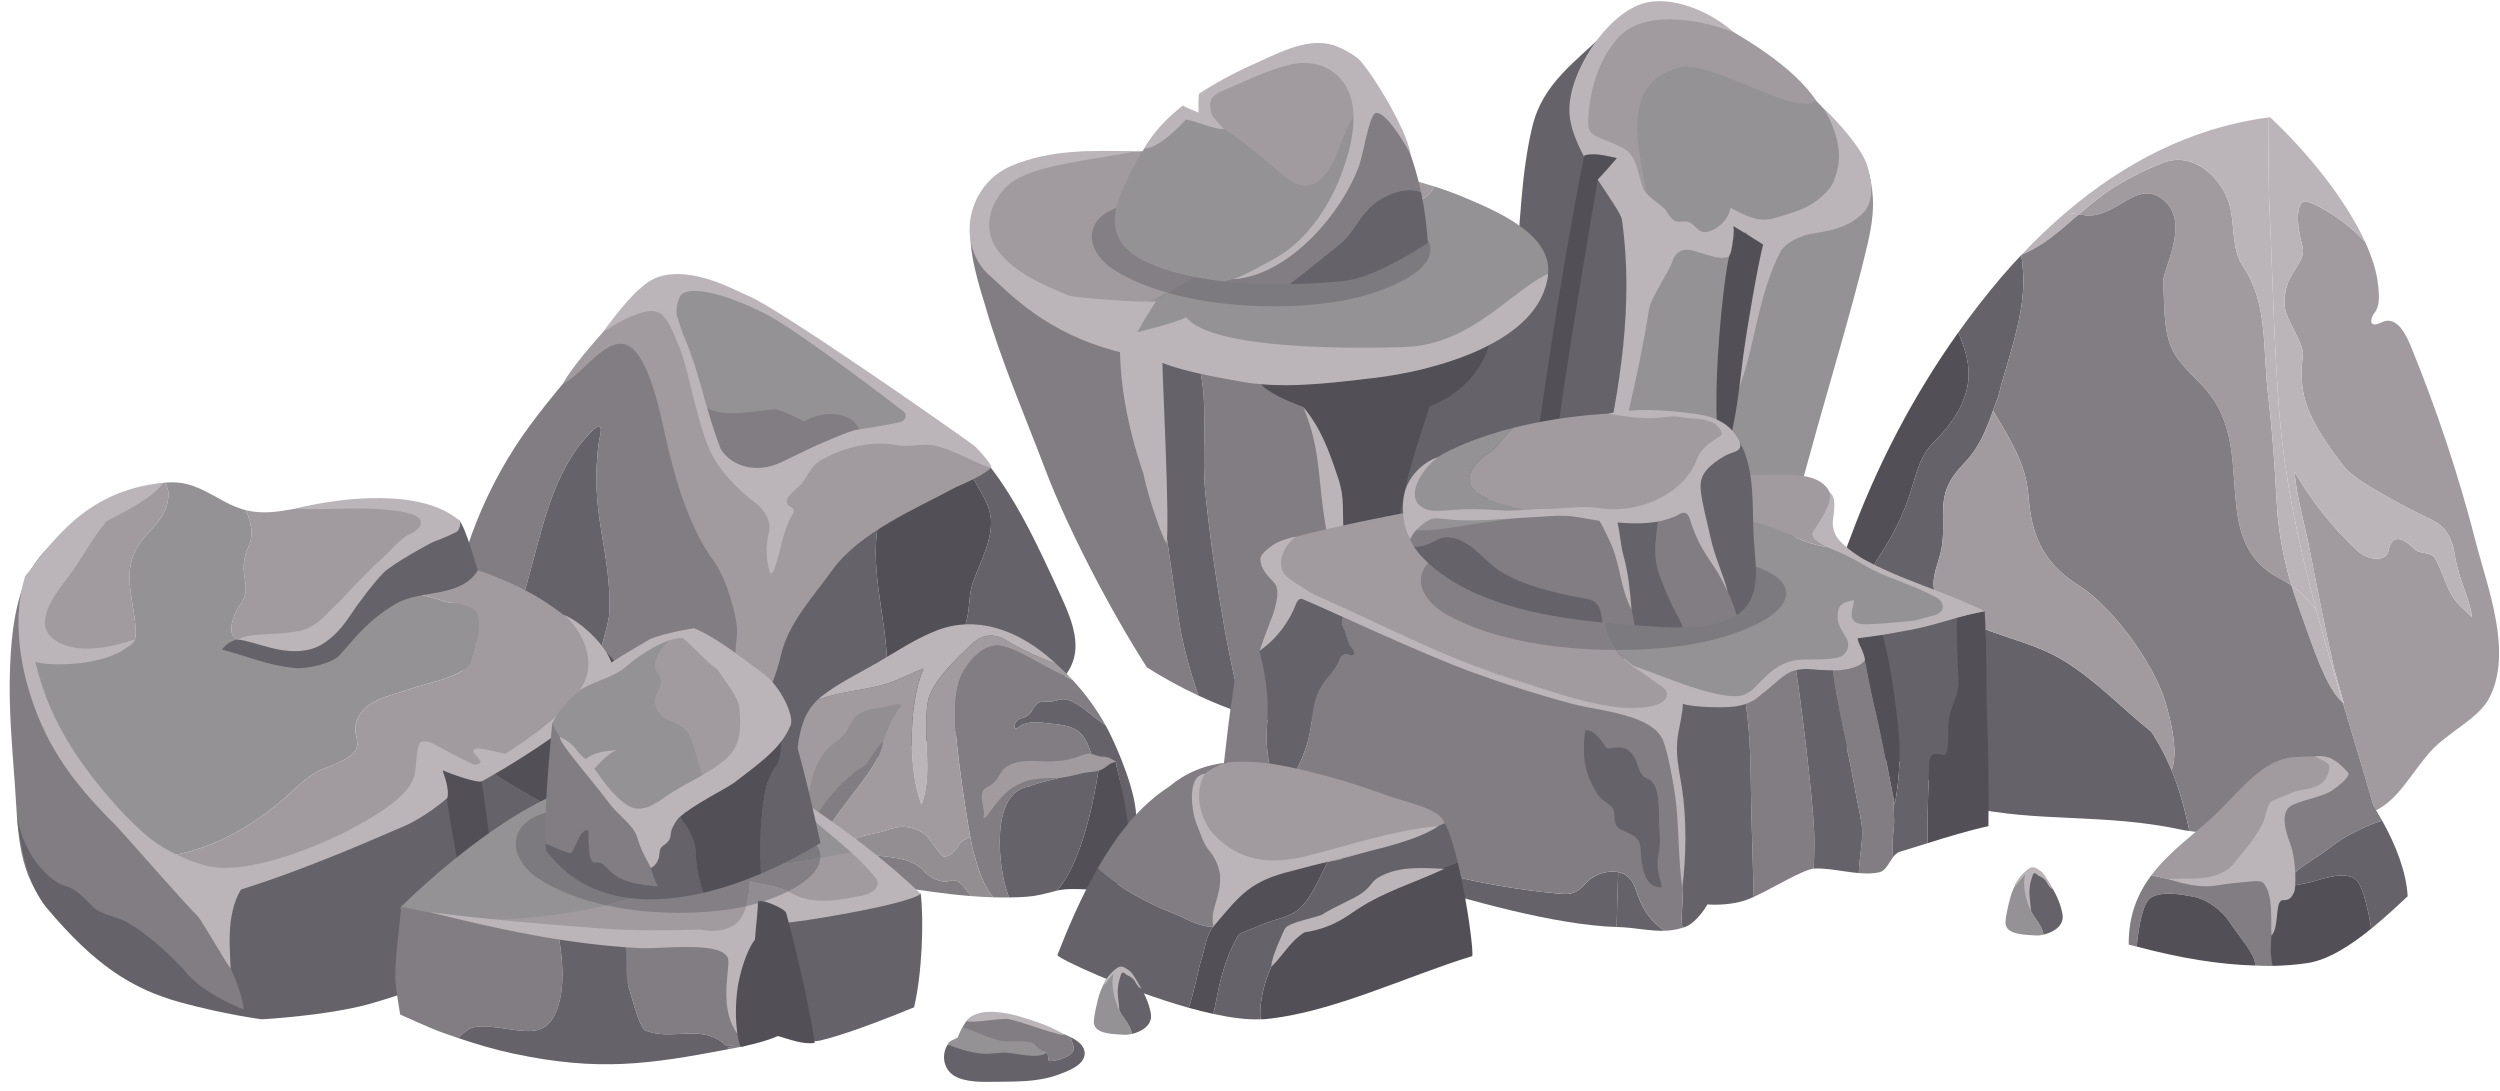 <svg width="236" height="103" viewBox="0 0 236 103" fill="none" xmlns="http://www.w3.org/2000/svg">
<path d="M147.48 9.41C147.957 7.606 148.962 5.985 150.357 4.69C151.747 3.402 153.093 1.406 154.904 0.647C157.254 -0.337 159.482 0.527 161.568 1.883C164.617 3.415 167.381 5.527 169.78 7.863C172.026 10.049 175.625 13.536 176.195 16.654C177.312 22.748 168.281 22.745 164.16 20.763C164.053 21.213 163.942 21.662 163.838 22.113C163.787 22.333 163.583 22.502 163.365 22.564C154.722 25.024 145.096 18.427 147.48 9.41" fill="#949294"/>
<path d="M154.636 22.543C154.706 22.273 154.981 22.098 155.262 22.089C155.524 22.081 155.779 22.087 156.035 22.092C156.98 22.57 158.102 22.818 159.075 22.919C160.121 23.028 160.978 22.875 161.695 22.507C161.936 22.427 162.167 22.314 162.384 22.153C162.452 22.055 162.527 21.958 162.602 21.862C163.029 21.459 163.391 20.952 163.705 20.358C163.879 20.417 164.053 20.477 164.235 20.536C164.421 20.473 164.631 20.474 164.785 20.585C164.885 20.659 164.983 20.727 165.079 20.793C166.736 21.27 170.162 21.447 172.062 20.222C174.951 18.358 176.127 14.823 176.491 16.549C176.897 18.482 177.02 19.947 176.291 23.083C174.989 28.673 172.36 37.342 170.966 42.488C170.349 44.767 168.184 52.461 168.184 52.461C168.57 52.334 169.105 52.638 169.015 53.152C168.475 56.221 165.175 57.379 162.45 58.328C157.74 59.967 152.863 60.977 147.885 61.503C147.563 61.538 147.196 61.19 147.234 60.883C148.837 47.955 151.345 35.176 154.636 22.543" fill="#949294"/>
<path d="M143.074 25.706C143.522 21.174 143.581 16.401 144.651 11.957C145.666 7.74 148.845 5.797 151.811 2.815C152.12 2.505 152.525 2.75 152.584 3.074C152.966 2.768 153.356 2.474 153.75 2.198C153.894 2.096 154.069 2.318 153.94 2.433C151.283 4.8 148.742 8.098 148.273 11.511C149.821 14.783 151.698 17.813 153.811 20.764C154.929 21.377 156.124 21.835 157.441 22.151C158.209 22.335 157.875 23.391 157.119 23.264C154.853 22.884 155.129 24.991 154.921 26.47C154.688 28.122 154.451 29.775 154.205 31.425C153.689 34.906 153.091 38.376 152.491 41.844C151.434 47.953 150.241 54.036 149.054 60.122C149.704 60.192 150.502 60.692 151.542 59.389C152.026 58.783 156.465 57.939 157.508 57.26C158.651 56.516 160.45 54.159 161.381 53.099C161.565 52.889 162.935 50.398 164.349 50.185C163.84 51.586 163.331 52.986 162.83 54.389C162.896 54.492 162.925 54.623 162.898 54.765C162.748 55.558 162.395 56.236 161.895 56.821C161.861 56.998 162.002 57.089 162.325 57.093C162.755 57.274 163.168 57.291 163.565 57.148C163.986 56.848 164.386 56.518 164.775 56.151C164.962 56.008 165.18 56.013 165.352 56.096C166.034 55.355 166.555 54.475 166.97 53.527C167.365 52.291 168.65 50.622 169.047 49.388C170.134 52.56 170.405 57.059 170.078 60.179C167.968 61.82 165.4 60.737 163.756 60.594C163.66 60.618 163.553 60.629 163.43 60.617C161.908 60.476 160.274 60.278 158.762 60.601C157.533 60.863 156.462 61.525 155.257 61.854C153.77 62.26 150.008 62.368 147.84 62.259C146.143 60.259 143.903 58.896 141.298 58.163C141.264 55.992 142.02 36.354 143.074 25.706" fill="#656269"/>
<path d="M153.117 2.172C155.674 0.609 158.045 0.504 160.813 1.655C164.218 3.071 169.497 6.45 171.453 9.52C169.497 11.056 161.468 5.611 158.544 6.356C152.636 7.86 154.893 14.56 155.393 18.211L149.046 12.137C149.358 12.454 149.101 4.623 153.117 2.172" fill="#A19BA0"/>
<path d="M154.991 0.363C157.657 -0.516 161.405 1.02 163.707 3.078C160.39 1.756 155.033 0.851 152.636 3.687C150.378 6.356 149.998 9.731 149.935 11.221C149.866 12.822 150.268 12.66 152.636 13.688C154.364 14.438 154.337 15.184 155.041 17.637C155.282 18.478 156.942 19.37 157.258 19.872C158.173 21.326 158.343 20.848 159.16 20.904C159.826 20.948 160.149 21.731 160.699 21.872C161.145 22.1 163.004 21.39 163.379 19.611C165.648 20.88 166.487 20.927 167.92 20.476C168.988 20.14 170.096 19.845 171.026 19.259C171.799 18.774 172.775 17.929 173.099 17.119C173.822 15.313 173.937 13.312 172.184 10.28C173.329 11.293 175.853 14.089 176.291 15.71C176.704 17.237 176.999 19.044 175.762 20.222C173.888 22.008 171.236 21.871 170.256 22.255C169.342 22.613 168.829 22.86 168.193 23.554C165.913 27.702 165.624 33.218 164.05 36.886C163.819 37.424 163.195 37.447 163.118 36.886C162.781 34.444 162.989 32.022 163.668 29.742C164.029 27.41 164.699 24.968 166.119 23.38C165.676 22.895 165.233 22.41 164.79 21.925C164.632 21.981 164.472 22.03 164.312 22.082C164.341 22.414 164.224 22.766 163.916 23.094C163.764 23.257 163.574 24.255 163.239 24.193C162.379 24.592 161.325 24.072 160.389 23.84C160.166 23.785 158.408 22.925 157.867 24.706C157.6 25.587 155.839 28.106 155.667 29.2C154.63 35.757 152.997 42.027 151.408 47.87C151.356 48.062 150.822 46.085 151.193 44.429C152.928 36.661 154.237 28.744 153.117 20.774C152.932 19.462 148.306 14.464 148.152 10.585C148.007 6.922 151.557 1.495 154.991 0.363Z" fill="#BBB4B8"/>
<path d="M149.564 14.675C150.416 14.39 151.616 14.697 152.636 14.922C152.29 15.329 151.226 16.565 150.833 16.929C149.638 23.972 148.566 30.327 147.509 37.391C146.4 44.803 146.169 52.703 145.609 60.169C144.863 59.7 143.841 59.141 143.346 58.874C144.064 44.175 148.868 17.669 149.564 14.675Z" fill="#534F56"/>
<path d="M163.349 23.974C163.589 23.083 163.751 21.689 163.62 21.362C163.494 21.227 166.119 22.868 166.438 23.083C165.895 25.251 164.948 30.743 164.555 33.656C164.16 36.591 163.81 40.974 162.587 43.547C161.115 39.108 162.985 23.729 163.349 23.974" fill="#534F56"/>
<path d="M160.248 58.071C161.064 56.55 161.455 56.145 161.8 55.474C162.368 54.372 163.204 51.622 164.036 51.047C164.509 52.685 165.479 55.378 165.598 57.392C165.655 58.339 165.115 60.086 165.545 60.169C165.958 60.249 166.603 60.155 167.297 60.06C168.302 59.924 169.413 59.787 170.078 60.179C168.135 62.628 163.483 61.157 160.866 60.786C159.609 60.608 158.306 61.048 156.797 61.487C155.47 61.874 153.984 62.261 152.23 62.227C154.597 60.169 159.06 60.285 160.248 58.071" fill="#534F56"/>
<path d="M146.08 25.266C145.748 22.15 135.066 19.236 131.367 18.272C127.231 17.193 123.018 16.292 118.752 15.829C114.628 15.382 110.456 15.307 106.324 15.713C102.456 16.093 97.717 16.729 94.294 18.634C93.066 19.318 92.272 20.209 91.829 21.195C94.425 28.629 103.592 31.179 111.12 32.946C118.469 34.671 126.368 36.328 133.666 34.16C134.936 33.554 138.812 32.154 140.113 31.699C141.163 34.166 137.355 36.272 136.171 36.995C131.29 39.973 130.997 45.943 130.675 50.936C130.468 54.162 129.788 57.301 129.525 60.514C129.348 62.677 129.276 64.852 129.211 67.025C132.404 66.145 135.448 64.879 136.886 63.47C141.851 58.606 144.11 45.066 144.821 40.661C145.721 35.086 146.678 30.877 146.08 25.266" fill="#656269"/>
<path d="M138.164 18.611C137.253 18.225 136.325 17.896 135.386 17.598C135.105 18.211 134.544 18.719 133.797 19.047C129.706 20.843 124.24 19.276 120.099 18.571C118.501 18.299 112.348 16.956 111.052 18.439C109.721 19.961 112.294 20.724 113.202 21.456C113.897 22.017 114.34 22.506 114.817 23.241C115.257 23.922 114.983 24.909 114.252 25.296C111.297 26.86 108.475 28.91 105.273 29.989C104.885 30.291 104.49 30.583 104.096 30.878C110.618 33.211 118.069 34.123 124.543 34.164C129.121 34.193 134.035 33.894 138.374 32.379C141.297 31.359 145.793 29.211 146.136 25.847C146.521 22.07 141.148 19.873 138.164 18.611" fill="#949294"/>
<path d="M114.252 25.296C114.983 24.909 115.258 23.922 114.818 23.241C114.34 22.506 113.897 22.017 113.202 21.456C112.294 20.724 109.721 19.961 111.052 18.439C112.348 16.956 118.501 18.299 120.099 18.571C124.24 19.276 129.706 20.843 133.797 19.047C134.544 18.719 135.105 18.211 135.386 17.598C132.06 16.544 128.586 15.983 125.106 15.549C119.033 14.792 112.852 14.122 106.72 14.3C102.844 14.412 95.619 14.17 93.78 18.255C93.729 18.369 93.697 18.482 93.667 18.595C93.465 18.908 93.29 19.252 93.152 19.63C92.014 22.755 94.052 25.517 96.658 27.246C98.889 28.727 101.417 29.919 104.096 30.878C104.49 30.583 104.885 30.291 105.273 29.989C108.475 28.91 111.297 26.86 114.252 25.296" fill="#A19BA0"/>
<path d="M107.679 34.219C107.558 33.502 107.852 32.59 108.658 32.345C101.706 30.575 94.148 27.834 91.829 21.195C91.033 22.962 92.784 28.08 92.966 28.724C94.461 33.989 96.73 39.181 98.637 44.224C100.791 49.922 104.899 57.764 108.271 63.007C109.865 64.015 111.522 64.912 113.138 65.668C112.219 63.074 111.587 60.513 111.28 58.5C110.206 51.472 108.858 41.232 107.679 34.219" fill="#827D83"/>
<path d="M140.113 31.699C138.812 32.154 134.936 33.554 133.666 34.16C126.76 36.212 119.318 34.838 112.312 33.223C112.845 33.762 113.216 34.504 113.384 35.427C114.029 38.979 113.412 42.922 113.787 46.547C114.377 52.25 115.645 61.049 117.361 67.351C119.34 67.993 121.07 68.325 122.28 68.256C124.247 68.144 126.773 67.697 129.211 67.025C129.276 64.852 129.348 62.677 129.525 60.514C129.788 57.301 130.468 54.162 130.675 50.936C130.997 45.943 131.29 39.974 136.171 36.994C137.355 36.272 141.163 34.166 140.113 31.699" fill="#827D83"/>
<path d="M112.312 33.223C111.493 32.395 110.288 32.049 108.826 32.295L108.658 32.345C109.49 32.557 110.315 32.757 111.119 32.946C111.515 33.038 111.913 33.131 112.312 33.223Z" fill="#656269"/>
<path d="M113.384 35.427C113.216 34.504 112.845 33.762 112.312 33.223C111.913 33.131 111.515 33.038 111.12 32.946C110.315 32.757 109.49 32.557 108.658 32.345C107.852 32.59 107.558 33.502 107.679 34.219C108.858 41.232 110.206 51.472 111.28 58.5C111.587 60.513 112.219 63.074 113.138 65.668C114.608 66.355 116.039 66.922 117.361 67.351C115.645 61.049 114.377 52.25 113.786 46.547C113.412 42.922 114.029 38.979 113.384 35.427" fill="#656269"/>
<path d="M139.293 31.66C136.893 34.304 134.15 35.335 130.454 35.273C128.907 35.247 127.328 35.145 125.747 35.025L125.633 34.862C124.69 33.589 122.961 33.845 122.158 34.74C121.569 34.694 120.979 34.646 120.399 34.607C119.253 34.529 116.125 35.838 123.03 38.421C125.713 43.347 126.534 49.281 126.303 54.801C126.119 59.175 125.838 63.415 126.303 67.713C128.702 67.414 130.279 66.799 131.8 66.21C131.863 62.195 131.054 58.324 131.409 54.325C131.696 51.094 132.203 47.876 132.997 44.722C133.49 42.765 134.131 40.963 134.93 38.387C137.758 37.246 139.847 35.184 140.625 32.399C140.82 31.702 139.832 31.065 139.293 31.66" fill="#534F56"/>
<path d="M132.6 32.76C128.753 32.88 114.55 33.156 111.987 29.96C110.74 30.554 107.367 31.355 107.367 31.355C107.367 31.355 108.218 29.789 109.125 28.454C107.651 28.593 101.356 28.105 100.857 27.895C98.474 26.889 95.795 25.753 94.269 23.739C92.341 21.195 93.972 18.555 95.176 17.472C97.31 15.551 103.284 15.095 107.198 14.288C103.284 14.207 99.139 14.06 95.403 15.69C91.221 17.513 90.194 23.181 93.475 26.062C95.383 27.737 98.692 31.464 105.73 33.247C105.809 37.106 106.679 41.043 107.938 44.72C108.239 46.291 109.39 49.999 110.117 51.317C110.458 49.537 109.719 35.335 109.734 34.262C112.074 35.191 115.905 35.784 116.815 35.965C120.928 36.784 125.566 36.163 129.687 35.684C135.127 35.053 145.542 32.431 146.136 25.847C142.694 27.412 138.871 32.565 132.6 32.76" fill="#BBB4B8"/>
<path d="M126.875 50.506C126.652 48.316 127.009 47.174 126.303 45.077C125.468 42.601 124.755 40.499 123.03 38.421C124.72 42.504 124.377 45.194 125.126 49.568C125.93 54.263 125.126 62.904 126.303 66.407C126.703 61.689 127.351 55.191 126.875 50.506Z" fill="#BBB4B8"/>
<path d="M46.015 61.425C46.5 61.737 47.443 61.222 48.041 59.915C50.838 53.804 50.96 45.712 55.728 40.852C57.204 39.348 56.622 41.102 56.533 41.742C55.611 48.447 57.692 51.79 57.535 57.758C57.504 58.931 56.302 62.352 56.129 63.763C55.846 66.083 55.981 68.359 55.493 70.633L55.536 70.673C55.783 70.876 56.044 71.059 56.316 71.226C56.668 70.74 57.106 69.959 57.723 68.715C58.733 66.678 60.313 66.773 60.191 67.252C60.131 67.612 60.062 67.98 59.982 68.347C59.816 69.507 59.782 70.278 59.945 71.45C60.387 71.4 62.492 71.721 62.995 71.797C63.377 71.854 64.875 73.144 66.047 74.275C68.085 74.825 70.124 75.374 72.167 75.908C71.897 67.912 70.604 59.984 68.2 52.309C65.846 44.794 61.312 36.759 62.55 26.206C58.781 29.645 51.745 37.328 48.592 42.236C44.747 48.221 42.608 54.998 42.021 61.971C41.984 62.416 42.372 62.815 42.79 62.946C43.218 62.157 43.706 61.452 44.133 61.036C44.594 60.585 45.304 60.969 46.015 61.425" fill="#827D83"/>
<path d="M62.995 71.797C62.492 71.721 60.387 71.4 59.945 71.45C59.782 70.278 59.816 69.507 59.982 68.347C60.062 67.98 60.131 67.612 60.191 67.252C60.313 66.773 58.733 66.678 57.723 68.715C57.106 69.959 56.668 70.74 56.316 71.226C58.164 72.372 60.507 72.782 62.582 73.34C63.738 73.65 64.892 73.963 66.047 74.275C64.875 73.144 63.377 71.854 62.995 71.797Z" fill="#656269"/>
<path d="M50.853 65.531C53.008 66.738 53.676 69.116 55.493 70.633C55.981 68.359 55.846 66.083 56.129 63.763C56.302 62.352 57.504 58.931 57.535 57.758C57.692 51.79 55.611 48.447 56.533 41.742C56.622 41.102 57.204 39.348 55.728 40.852C50.96 45.712 50.838 53.804 48.041 59.915C47.443 61.222 46.5 61.737 46.015 61.425C45.304 60.969 44.594 60.585 44.133 61.036C43.706 61.452 43.218 62.157 42.79 62.946L42.806 62.954C45.403 63.715 48.495 64.21 50.853 65.531" fill="#656269"/>
<path d="M81.135 50.241C82.671 49.172 84.316 48.273 86.032 47.501C88.123 46.561 91.03 44.96 92.627 43.035L92.46 42.831C86.26 37.995 78.781 33.171 74.728 30.826C71.552 28.989 66.506 25.807 62.657 26.106L62.55 26.206C61.312 36.759 65.846 44.794 68.2 52.309C69.395 56.124 70.314 60.002 70.971 63.919C72.41 60.998 74.256 57.805 75.222 56.34C76.777 53.983 78.772 51.883 81.135 50.241Z" fill="#949294"/>
<path d="M80.461 39.669C79.164 38.761 77.177 38.982 75.903 39.795C75.607 39.608 73.675 38.665 73.258 38.649C72.06 38.603 67.618 39.735 66.36 38.161C65.449 37.021 65.177 37.227 65.386 38.643C65.826 41.639 66.787 43.778 68.987 45.952C69.48 46.439 70.317 45.82 70.97 45.52C73.806 44.217 77.227 41.79 80.622 41.928C81.697 41.039 80.857 39.946 80.461 39.669" fill="#827D83"/>
<path d="M99.955 55.835C98.008 51.596 95.742 46.619 92.627 43.035C92.265 43.471 91.829 43.889 91.356 44.288C91.436 44.333 91.507 44.398 91.542 44.477C92.296 46.191 93.605 47.516 93.553 49.47C93.502 51.379 92.506 53.123 91.874 54.888C91.475 56.005 91.543 57.154 91.31 58.297C91.064 59.502 90.577 60.325 90.832 61.61C91.193 63.433 91.888 66.213 92.773 68.279C95.388 67.398 97.956 66.314 99.895 64.498C102.694 61.877 101.334 58.836 99.955 55.835" fill="#656269"/>
<path d="M82.86 49.707C82.656 49.696 82.481 49.508 82.537 49.335C82.061 49.624 81.592 49.923 81.135 50.241C78.772 51.883 76.777 53.983 75.222 56.34C74.257 57.805 72.411 60.998 70.971 63.919C71.635 67.882 72.031 71.887 72.167 75.908H72.167C75.147 74.197 80.123 72.402 84.503 70.942C83.737 68.208 83.807 65.334 83.732 62.47C83.624 58.33 82.154 53.841 82.86 49.707" fill="#656269"/>
<path d="M91.356 44.288C91.231 44.217 91.079 44.203 90.963 44.332C89.87 45.547 87.974 45.967 86.528 46.706C85.141 47.414 83.857 48.264 82.633 49.202L82.537 49.335C83.659 48.653 84.827 48.043 86.032 47.501C87.649 46.775 89.746 45.649 91.356 44.288" fill="#534F56"/>
<path d="M91.31 58.297C91.543 57.154 91.475 56.005 91.874 54.888C92.506 53.123 93.502 51.379 93.553 49.47C93.605 47.516 92.296 46.191 91.542 44.477C91.507 44.398 91.436 44.333 91.356 44.288C89.746 45.649 87.649 46.775 86.032 47.501C84.827 48.043 83.659 48.653 82.537 49.335C82.481 49.508 82.656 49.696 82.86 49.707C82.154 53.841 83.624 58.33 83.732 62.47C83.807 65.334 83.737 68.208 84.503 70.942C85.976 70.45 87.382 69.996 88.621 69.596C89.959 69.164 91.372 68.749 92.773 68.279C91.888 66.213 91.193 63.433 90.832 61.61C90.577 60.325 91.064 59.502 91.31 58.297" fill="#534F56"/>
<path d="M89.155 40.338C87.442 40.327 85.741 40.116 84.033 40.272C81.889 40.469 79.796 41.076 77.776 41.771C76.045 42.368 74.685 43.468 73.018 44.113C70.738 44.994 68.462 43.836 67.246 42.477C65.912 40.597 65.369 36.337 64.826 33.817C64.558 32.572 62.34 28.289 62.657 26.106C61.599 26.086 54.464 33.639 53.124 36.244C55.27 35.264 57.982 30.343 60.234 33.491C61.612 35.418 62.355 39.122 62.791 41.068C63.49 44.192 64.763 49.438 67.436 53.053C68.642 54.683 69.715 58.649 69.572 59.885C69.263 62.579 69.293 64.674 71.572 68.108C71.958 65.968 72.954 65.117 73.731 61.808C74.442 58.774 76.832 56.252 78.6 53.782C81.135 50.241 86.7 47.907 89.849 46.19C90.733 45.707 92.522 45.106 93.554 44.173C92.128 41.779 90.272 41.163 89.155 40.338" fill="#A19BA0"/>
<path d="M80.803 40.584C79.112 40.993 74.449 43.301 73.749 43.635C71.341 44.782 69.045 43.961 68.063 42.441C66.579 38.691 66.095 35.243 64.494 31.578C64.362 31.229 64.047 30.308 63.895 29.762C63.767 29.301 63.991 27.911 64.5 27.669C66.422 26.75 71.501 29.174 72.774 29.903C75.948 31.721 84.223 37.978 85.339 38.889C85.594 39.099 85.564 39.709 85.004 39.835C83.886 40.086 82.167 40.388 80.803 40.584ZM91.91 42.033C90.725 41.146 73.481 29.036 70.55 27.89C69.511 27.484 65.319 25.008 62.028 26.186C60.246 26.824 58.093 29.773 56.818 31.472C57.92 30.605 60.476 29.186 61.796 29.383C63.096 29.577 63.683 31.876 64.245 33.032C65.252 36.049 65.69 39.299 66.892 42.243C67.781 44.421 69.749 46.274 71.244 47.425C71.605 47.702 72.954 48.802 72.57 50.343C72.277 51.518 72.287 52.706 72.654 53.957C72.749 54.283 72.953 54.093 73.078 53.767C73.761 51.993 73.82 50.182 74.871 48.462C74.985 48.276 74.926 47.991 74.713 47.89C73.627 47.366 74.759 46.505 75.391 45.938C76.179 45.231 76.41 44.157 77.298 43.57C78.4 42.841 81.504 41.452 84.503 42.004C86.109 42.299 87.144 41.721 88.591 42.151C90.529 42.728 92.672 43.977 93.554 44.173C93.816 43.993 92.231 42.273 91.91 42.033" fill="#BBB4B8"/>
<path d="M222.379 70.392C222.257 69.983 222.134 69.573 222.011 69.162C221.728 68.222 221.448 67.281 221.166 66.337L221.262 66.424C220.965 65.336 220.666 64.255 220.355 63.182C219.493 59.378 218.736 55.541 218.014 51.801C217.603 49.676 216.76 46.711 216.603 44.524C218.117 47.188 220.277 49.883 222.511 51.959C223.654 53.021 225.28 52.98 225.469 52.012C225.803 50.299 226.854 50.788 227.902 51.796C228.344 52.35 229.16 52.012 229.772 52.576C230.11 53.008 230.514 54.073 230.799 54.8C231.691 57.082 232.229 57.059 233.327 58.264C233.332 56.977 232.066 54.658 231.733 52.398C231.36 49.863 230.059 49.318 229.174 48.892C227.06 47.875 222.399 45.441 221.416 44.2C220.624 43.202 218.554 40.678 217.677 38.029C216.998 35.977 217.389 33.598 217.405 33.381C217.368 32.284 215.789 30.106 215.684 29.012C215.373 25.749 217.842 24.988 217.338 23.182C216.592 20.506 216.93 18.765 217.77 19.031C219.372 19.541 221.594 21.045 223.252 22.804C223.914 24.244 224.36 25.635 224.495 26.906C224.606 27.959 224.678 28.876 224.122 29.575C223.827 29.944 223.468 31.088 224.838 30.422C226.043 29.837 226.928 31.085 227.545 32.592C230.027 38.652 232.1 44.862 233.718 51.181C234.827 55.513 237.24 61.567 234.978 65.906C233.944 67.893 230.959 69.17 229.321 71.069C227.56 73.11 226.327 75.571 224.191 76.54C223.75 74.994 223.293 73.443 222.828 71.888C222.68 71.391 222.529 70.891 222.379 70.392" fill="#A19BA0"/>
<path d="M222.011 69.162C221.727 68.221 221.444 67.278 221.162 66.334L221.166 66.337C221.448 67.281 221.728 68.222 222.011 69.162Z" fill="#827D83"/>
<path d="M222.379 70.392C222.529 70.891 222.68 71.391 222.828 71.888C222.68 71.39 222.53 70.891 222.379 70.392Z" fill="#827D83"/>
<path d="M204.13 15.385C207.154 14.191 209.72 16.921 210.412 19.149C211.026 21.121 210.58 23.436 211.758 25.17C214.117 28.641 213.577 32.856 214.117 37.361C214.733 42.5 214.901 47.747 215.028 48.885C215.268 51.036 215.646 53.036 216.32 55.279C216.009 55.055 215.694 54.857 215.373 54.697C208.23 51.128 213.192 42.59 208.309 36.858C207.13 35.473 205.552 34.317 204.891 32.598C204.196 30.792 204.341 28.562 204.198 26.649C204.116 25.546 206.68 21.242 204.45 19.079C201.783 16.493 199.807 20.885 196.586 20.291C196.482 20.272 196.355 20.255 196.239 20.236C197.328 19.295 198.49 18.33 199.893 17.476C201.209 16.676 202.635 15.975 204.13 15.385" fill="#A19BA0"/>
<path d="M216.473 48.291C216.427 48.05 216.386 47.811 216.341 47.57C216.386 47.811 216.427 48.05 216.473 48.291Z" fill="#BBB4B8"/>
<path d="M216.048 45.955C215.993 45.629 215.947 45.303 215.895 44.977C215.947 45.303 215.993 45.629 216.048 45.955Z" fill="#BBB4B8"/>
<path d="M217.478 52.936C217.452 52.829 217.429 52.722 217.404 52.615C217.429 52.722 217.452 52.829 217.478 52.936Z" fill="#BBB4B8"/>
<path d="M215.683 43.609C215.621 43.169 215.571 42.729 215.516 42.289C215.571 42.729 215.621 43.169 215.683 43.609Z" fill="#BBB4B8"/>
<path d="M218.042 55.241L218.01 55.108L218.042 55.241Z" fill="#BBB4B8"/>
<path d="M216.952 50.616C216.916 50.453 216.885 50.289 216.85 50.126C216.885 50.289 216.916 50.453 216.952 50.616Z" fill="#BBB4B8"/>
<path d="M215.385 41.255C215.297 40.467 215.222 39.68 215.161 38.892C215.222 39.68 215.297 40.467 215.385 41.255Z" fill="#BBB4B8"/>
<path d="M218.641 57.535L218.643 57.543V57.542L218.641 57.535Z" fill="#BBB4B8"/>
<path d="M217.77 19.031C216.93 18.765 216.592 20.506 217.338 23.183C217.842 24.988 215.373 25.749 215.684 29.012C215.789 30.106 217.368 32.285 217.405 33.381C217.389 33.598 216.998 35.977 217.677 38.029C218.554 40.678 220.624 43.202 221.416 44.2C222.399 45.441 227.06 47.875 229.174 48.893C230.059 49.318 231.36 49.863 231.733 52.398C232.066 54.658 233.332 56.977 233.327 58.264C232.229 57.059 231.691 57.083 230.799 54.801C230.514 54.073 230.11 53.008 229.772 52.576C229.16 52.012 228.344 52.351 227.902 51.796C226.854 50.788 225.803 50.299 225.469 52.012C225.28 52.98 223.654 53.021 222.511 51.959C220.277 49.883 218.117 47.188 216.603 44.524C216.76 46.711 217.603 49.676 218.014 51.801C218.736 55.541 219.493 59.378 220.355 63.182C220.666 64.255 220.965 65.336 221.262 66.424L221.166 66.337C220.293 63.419 219.431 60.488 218.643 57.543L218.641 57.536C218.437 56.772 218.237 56.007 218.042 55.241L218.01 55.108C217.827 54.384 217.649 53.66 217.478 52.936C217.452 52.829 217.429 52.722 217.404 52.615C217.248 51.949 217.096 51.283 216.952 50.616C216.916 50.453 216.885 50.289 216.85 50.126C216.72 49.515 216.592 48.903 216.473 48.291C216.427 48.05 216.386 47.811 216.341 47.57C216.241 47.032 216.139 46.494 216.048 45.955C215.993 45.629 215.947 45.303 215.895 44.977C215.823 44.522 215.747 44.066 215.683 43.609C215.621 43.169 215.571 42.729 215.516 42.289C215.472 41.944 215.423 41.599 215.385 41.255C215.297 40.467 215.222 39.68 215.161 38.892C214.648 32.316 214.533 25.702 214.217 19.116C214.179 18.345 214.13 15.172 214.117 11.091L214.286 11.064C217.811 14.36 221.399 18.777 223.252 22.804C221.594 21.045 219.372 19.541 217.77 19.031" fill="#BBB4B8"/>
<path d="M218.643 57.542V57.543C219.431 60.486 220.289 63.416 221.162 66.334C219.559 64.96 218.36 61.113 217.07 57.542C216.784 56.753 216.537 56.004 216.32 55.279C217.138 55.869 217.919 56.658 218.643 57.542" fill="#BBB4B8"/>
<path d="M195.005 20.069C195.453 20.121 195.864 20.177 196.239 20.236C194.486 21.753 192.916 23.203 190.843 24.038C192.156 22.642 193.547 21.314 195.005 20.069Z" fill="#BBB4B8"/>
<path d="M221.166 66.337L221.162 66.334C220.29 63.416 219.431 60.486 218.643 57.543C219.431 60.487 220.293 63.419 221.166 66.337" fill="#BBB4B8"/>
<path d="M214.117 11.091C214.13 15.172 214.179 18.345 214.217 19.116C214.533 25.702 214.648 32.316 215.161 38.892C215.222 39.68 215.297 40.467 215.385 41.255C215.423 41.599 215.472 41.944 215.516 42.289C215.571 42.729 215.621 43.169 215.683 43.609C215.747 44.066 215.823 44.522 215.895 44.977C215.947 45.303 215.993 45.629 216.048 45.955C216.139 46.494 216.241 47.032 216.341 47.57C216.386 47.811 216.426 48.05 216.473 48.291C216.592 48.903 216.72 49.515 216.85 50.126C216.885 50.289 216.916 50.453 216.952 50.616C217.096 51.283 217.248 51.949 217.404 52.615C217.429 52.722 217.452 52.829 217.478 52.936C217.649 53.66 217.827 54.384 218.01 55.108L218.042 55.241C218.237 56.007 218.437 56.772 218.641 57.536L218.643 57.542C217.919 56.658 217.138 55.869 216.32 55.279C215.646 53.036 215.268 51.036 215.028 48.885C214.9 47.747 214.733 42.5 214.117 37.361C213.577 32.856 214.117 28.641 211.758 25.17C210.58 23.436 211.026 21.121 210.412 19.149C209.72 16.921 207.154 14.191 204.13 15.385C202.635 15.975 201.209 16.676 199.893 17.477C198.49 18.33 197.328 19.295 196.239 20.236C195.864 20.177 195.453 20.121 195.005 20.069C200.395 15.466 206.765 12.056 214.117 11.091" fill="#BBB4B8"/>
<path d="M218.641 57.536C218.437 56.772 218.237 56.007 218.042 55.241C218.237 56.007 218.437 56.772 218.641 57.536Z" fill="#BBB4B8"/>
<path d="M218.01 55.108C217.827 54.384 217.649 53.66 217.478 52.936C217.649 53.66 217.827 54.384 218.01 55.108Z" fill="#BBB4B8"/>
<path d="M215.516 42.289C215.472 41.944 215.423 41.599 215.385 41.255C215.423 41.599 215.472 41.944 215.516 42.289Z" fill="#BBB4B8"/>
<path d="M216.341 47.57C216.241 47.032 216.139 46.494 216.048 45.955C216.139 46.494 216.241 47.032 216.341 47.57Z" fill="#BBB4B8"/>
<path d="M216.85 50.126C216.72 49.515 216.592 48.903 216.473 48.291C216.592 48.903 216.72 49.515 216.85 50.126Z" fill="#BBB4B8"/>
<path d="M215.895 44.977C215.823 44.522 215.747 44.066 215.683 43.609C215.747 44.066 215.823 44.522 215.895 44.977Z" fill="#BBB4B8"/>
<path d="M217.404 52.615C217.248 51.949 217.096 51.283 216.952 50.616C217.096 51.283 217.248 51.949 217.404 52.615Z" fill="#BBB4B8"/>
<path d="M182.526 65.374C181.985 64.329 178.552 61.048 178.45 60.273C177.997 56.823 175.362 55.559 177.329 52.621C181.252 46.763 180.223 44.071 182.526 41.772C187.389 36.917 185.693 33.615 184.875 31.367C186.164 29.561 187.523 27.801 188.973 26.11C189.57 25.413 190.19 24.731 190.821 24.061C190.87 24.453 190.918 24.92 190.966 25.483C191.245 28.784 190.085 32.341 189.151 35.527C188.971 36.139 188.783 36.788 188.633 37.441C187.773 39.655 187.233 41.827 185.471 43.669C183.894 45.32 183.396 46.425 183.423 48.684C183.438 49.884 183.474 51.043 183.186 52.219C182.965 53.125 182.577 53.995 182.53 54.936C182.465 56.231 183.188 57.099 184.259 57.824C187.419 59.965 191.543 60.353 194.819 62.366C197.881 64.246 200.315 66.861 203.091 69.083C204.903 71.868 205.92 74.757 206.68 78.45C206.424 78.413 206.168 78.374 205.909 78.319C198.55 76.743 192.508 77.697 185.518 76.139C184.454 74.593 183.651 73.015 182.839 71.141C181.808 68.759 183.764 67.768 182.526 65.374" fill="#656269"/>
<path d="M179.26 71.9C175.524 71.544 172.938 70.124 172.109 68.6C169.382 63.593 172.746 55.954 174.694 50.696C177.215 43.89 180.612 37.343 184.875 31.367C185.693 33.615 187.389 36.917 182.526 41.772C180.223 44.071 181.252 46.763 177.33 52.621C175.362 55.559 177.997 56.823 178.45 60.273C178.552 61.048 181.985 64.328 182.526 65.374C183.764 67.768 181.808 68.759 182.839 71.141C183.651 73.015 184.454 74.593 185.518 76.139C185.382 76.109 185.249 76.084 185.113 76.052C182.614 75.463 181.94 72.155 179.26 71.9" fill="#534F56"/>
<path d="M204.454 66.424C203.306 62.472 199.235 57.136 196.239 55.279C192.46 52.936 191.719 49.878 191.482 46.763C191.252 43.754 189.692 41.384 188.139 38.773C188.3 38.331 188.46 37.888 188.633 37.441C188.783 36.788 188.971 36.139 189.151 35.527C190.085 32.341 191.245 28.783 190.966 25.483C190.918 24.92 190.87 24.452 190.821 24.061L190.843 24.038C192.916 23.203 194.486 21.753 196.239 20.236C196.355 20.255 196.482 20.272 196.586 20.291C199.807 20.885 201.783 16.493 204.45 19.079C206.68 21.241 204.116 25.546 204.198 26.649C204.341 28.562 204.196 30.792 204.891 32.598C205.552 34.317 207.13 35.473 208.309 36.858C213.192 42.59 208.23 51.128 215.373 54.697C215.694 54.857 216.009 55.055 216.32 55.279C216.537 56.003 216.784 56.753 217.07 57.542C218.36 61.113 219.559 64.96 221.162 66.334C221.444 67.278 221.727 68.221 222.011 69.162C222.134 69.573 222.257 69.983 222.379 70.392C222.53 70.891 222.68 71.39 222.828 71.888C223.293 73.443 223.75 74.994 224.191 76.54C223.497 76.855 222.709 77.014 221.774 76.948C216.151 76.546 211.814 79.211 206.68 78.45C206.24 76.312 205.708 74.449 204.992 72.714C205.354 71.769 205.507 70.047 204.454 66.424" fill="#827D83"/>
<path d="M204.228 74.214L204.225 74.095C204.248 74.291 204.253 74.366 204.228 74.214Z" fill="#A19BA0"/>
<path d="M194.819 62.366C191.543 60.353 187.419 59.965 184.259 57.824C183.188 57.099 182.465 56.232 182.53 54.936C182.577 53.995 182.965 53.125 183.186 52.219C183.474 51.043 183.438 49.884 183.423 48.684C183.396 46.425 183.894 45.32 185.471 43.669C186.878 42.198 187.506 40.517 188.139 38.773C189.692 41.384 191.252 43.754 191.482 46.763C191.719 49.878 192.46 52.936 196.239 55.279C199.235 57.136 203.306 62.472 204.454 66.424C205.507 70.047 205.354 71.769 204.992 72.714C204.47 71.452 203.854 70.256 203.091 69.083C200.315 66.861 197.881 64.247 194.819 62.366" fill="#A19BA0"/>
<path d="M97.135 74.247C97.653 74.032 98.204 73.872 98.739 73.743C100.118 73.412 101.397 73.105 102.701 72.55C102.776 72.518 102.854 72.482 102.933 72.445L102.98 72.423C103.058 72.386 103.138 72.347 103.22 72.307L103.222 72.306C103.102 71.366 102.84 70.392 102.348 69.636C101.504 68.337 99.874 68.424 98.433 68.225C97.488 68.094 96.621 68.245 96.184 68.62C95.719 69.02 95.706 68.537 95.838 68.275C96.12 67.719 96.626 67.877 97.086 67.498C97.506 67.152 97.589 66.559 98.123 66.3C98.557 66.089 98.997 66.392 99.903 66.077C101.156 65.64 102.761 67.337 103.758 68.025C103.995 68.188 104.205 68.351 104.396 68.517C103.543 66.984 102.497 65.533 101.251 64.188C100.888 63.981 100.503 63.788 100.087 63.611C98.648 62.996 95.877 61.092 94.272 60.935C93.753 60.884 92.293 61.084 90.957 63.362C90.249 64.569 90.17 66.118 90.148 67.455C90.102 70.077 91.534 79.179 91.874 80.363C92.295 81.832 92.746 83.552 93.785 84.709C94.279 84.723 94.773 84.727 95.266 84.719C95.222 84.605 95.176 84.48 95.122 84.337C94.271 82.073 93.387 74.791 97.135 74.247" fill="#827D83"/>
<path d="M103.22 72.308C103.138 72.347 103.058 72.386 102.98 72.423C103.058 72.386 103.138 72.347 103.22 72.308Z" fill="#656269"/>
<path d="M102.933 72.445C102.854 72.483 102.776 72.518 102.701 72.55C102.776 72.518 102.854 72.482 102.933 72.445Z" fill="#656269"/>
<path d="M87.183 63.104C85.694 66.59 85.769 72.802 86.983 75.939C87.269 75.118 87.636 74.073 87.512 71.358C87.429 69.509 87.321 66.788 87.726 65.726C88.416 63.917 90.234 62.246 91.641 60.873C93.414 59.142 94.956 60.439 95.57 60.788C96.623 61.386 98.245 62.144 99.727 62.686C99.4 62.391 99.067 62.099 98.719 61.816C95.859 59.486 92.169 58.09 88.499 59.488C86.512 60.244 84.687 61.467 82.869 62.528C81.097 63.563 79.12 64.49 77.521 65.764C77.398 65.861 77.286 65.962 77.177 66.066C79.791 65.132 81.254 65.292 84.056 64.441C84.363 64.348 86.868 63.21 87.183 63.104" fill="#BBB4B8"/>
<path d="M94.272 60.935C95.877 61.092 98.648 62.996 100.087 63.611C100.503 63.788 100.888 63.981 101.251 64.188C100.772 63.671 100.262 63.171 99.727 62.686C98.245 62.144 96.623 61.386 95.57 60.788C94.956 60.439 93.414 59.142 91.641 60.873C90.234 62.246 88.416 63.918 87.726 65.726C87.321 66.788 87.429 69.509 87.512 71.358C87.636 74.073 87.269 75.118 86.983 75.939C85.769 72.802 85.694 66.59 87.183 63.104C86.868 63.21 84.363 64.348 84.056 64.441C81.254 65.293 79.791 65.132 77.177 66.066C75.896 67.279 75.511 68.874 75.291 70.579C74.95 73.212 74.206 78.404 75.155 79.867C75.271 80.046 75.407 80.21 75.55 80.367C75.343 79.533 75.944 78.627 76.676 77.537C78.063 75.472 79.43 73.587 81.641 72.266L81.659 72.274C82.178 71.53 82.649 70.766 83.237 70.068L83.34 70.113C82.971 72.025 81.255 73.912 80.116 75.467C79.466 76.355 78.78 77.225 78.174 78.14C77.426 79.269 77.042 80.161 77.167 81.541L77.165 81.558C77.551 81.76 77.951 81.931 78.345 82.088C78.426 80.739 79.534 79.729 80.772 79.168C81.659 78.768 82.653 78.717 83.573 78.413C84.237 78.194 84.839 77.984 85.55 78.075C87.482 78.32 87.76 79.322 88.804 80.656C89.246 81.221 90.114 80.471 90.469 79.825C90.715 79.38 91.146 79.208 91.593 79.005C91.059 76.065 90.111 69.598 90.148 67.455C90.17 66.118 90.249 64.569 90.957 63.362C92.293 61.084 93.753 60.884 94.272 60.935" fill="#A19BA0"/>
<path d="M84.126 66.589C83.105 66.875 81.954 66.839 81.045 67.424C80.425 67.822 80.317 68.384 79.958 68.968C79.502 69.712 78.663 70.124 78.067 70.749C76.865 72.008 76.584 73.908 76.177 75.501C75.93 76.469 75.135 78.355 76.406 78.993C76.494 79.038 76.578 79 76.617 78.917C77.528 76.94 78.93 75.315 80.514 73.795C81.477 72.871 82.988 71.433 83.34 70.113C83.443 69.893 84.031 67.867 84.966 66.804C85.383 66.331 84.488 66.487 84.126 66.589Z" fill="#928E92"/>
<path d="M78.174 78.14C78.78 77.225 79.466 76.355 80.116 75.468C81.255 73.913 82.971 72.025 83.34 70.113L83.237 70.069C82.649 70.766 82.178 71.53 81.659 72.274L81.641 72.266C79.43 73.587 78.063 75.472 76.676 77.537C75.944 78.627 75.343 79.533 75.55 80.367C75.998 80.856 76.561 81.242 77.165 81.558L77.167 81.541C77.042 80.161 77.426 79.269 78.174 78.14Z" fill="#827D83"/>
<path d="M90.469 79.825C90.114 80.471 89.246 81.221 88.804 80.656C87.76 79.322 87.482 78.32 85.55 78.075C84.839 77.984 84.237 78.194 83.573 78.413C82.653 78.717 81.659 78.769 80.772 79.168C79.534 79.729 78.426 80.739 78.345 82.088C78.422 82.119 78.501 82.154 78.579 82.183L78.583 82.176C80.002 80.41 82.436 80.644 84.495 80.98C85.54 81.151 86.476 81.447 87.186 82.198C87.862 82.914 88.923 83.409 89.635 83.159C90.498 82.855 91.025 83.734 91.652 84.591C92.363 84.647 93.074 84.689 93.785 84.709C92.746 83.553 92.295 81.832 91.873 80.363C91.811 80.146 91.712 79.663 91.593 79.005C91.146 79.208 90.715 79.38 90.469 79.825" fill="#928E92"/>
<path d="M107.199 76.352C106.857 73.577 105.01 69.622 104.396 68.517C104.205 68.351 103.995 68.188 103.758 68.025C102.761 67.337 101.156 65.64 99.903 66.077C98.997 66.392 98.557 66.089 98.123 66.3C97.589 66.559 97.506 67.152 97.086 67.498C96.626 67.877 96.12 67.719 95.838 68.275C95.706 68.537 95.719 69.02 96.184 68.62C96.621 68.245 97.488 68.094 98.433 68.225C99.874 68.424 101.504 68.337 102.348 69.636C102.84 70.392 103.102 71.366 103.222 72.306L103.22 72.307C103.138 72.347 103.058 72.386 102.98 72.423L102.933 72.445C102.854 72.481 102.776 72.518 102.701 72.55C101.397 73.105 100.118 73.412 98.739 73.744C98.204 73.872 97.653 74.032 97.135 74.247C93.387 74.791 94.271 82.073 95.122 84.337C95.176 84.48 95.222 84.605 95.266 84.719C95.83 84.712 96.393 84.691 96.954 84.651C97.687 84.599 98.689 84.381 99.782 84.066C102.682 80.783 103.679 72.62 103.721 72.617C103.988 72.239 104.726 71.999 105.153 71.846C105.263 71.806 105.346 71.912 105.356 72C105.367 72.106 105.38 72.213 105.393 72.32C105.999 74.499 106.576 78.79 106.171 81.508C106.697 81.207 107.08 80.931 107.249 80.71C107.249 80.71 107.523 78.979 107.199 76.352" fill="#656269"/>
<path d="M105.393 72.32C105.38 72.213 105.367 72.106 105.356 72C105.346 71.912 105.263 71.806 105.153 71.846C104.726 71.999 103.988 72.239 103.721 72.617C103.679 72.62 102.682 80.783 99.782 84.066C101.637 83.677 103.61 84.249 104.67 83.834C105.895 83.353 106.686 82.674 106.608 82.211C107.013 79.494 105.999 74.499 105.393 72.32Z" fill="#534F56"/>
<path d="M89.635 83.158C88.923 83.409 87.862 82.914 87.186 82.198C86.476 81.447 85.54 81.151 84.495 80.98C82.436 80.644 80.002 80.41 78.583 82.176L78.579 82.183L78.605 82.194C80.5 82.922 82.508 83.337 84.516 83.66C86.861 84.038 89.254 84.403 91.652 84.591C91.025 83.734 90.498 82.855 89.635 83.158Z" fill="#827D83"/>
<path d="M105.391 71.935C105.03 71.697 104.67 71.412 103.981 71.425C103.655 71.431 103.069 71.081 102.735 71.141C101.953 71.279 101.115 71.888 99.015 71.878C97.684 71.871 96.295 71.639 95.131 72.312C94.649 72.591 94.537 72.869 94.246 73.351C93.666 74.315 92.986 74.2 92.766 74.717C92.481 75.385 93.006 76.47 92.853 77.045C92.804 77.229 92.98 77.262 93.102 77.1C93.856 76.096 94.698 74.823 95.848 74.2C96.657 73.762 97.418 73.43 99.464 73.442C100.95 73.451 101.823 72.959 102.946 72.881C104.586 72.767 104.377 72.008 105.391 71.935" fill="#A19BA0"/>
<path d="M11.363 61.172C12.274 61.152 12.816 60.612 12.816 59.865C12.816 57.034 11.426 54.344 12.91 51.741C13.921 49.967 15.919 49.032 15.908 46.544C15.907 46.42 15.795 46.008 15.639 45.557C13.41 45.755 11.367 47.067 9.288 48.114C8.486 48.517 4.081 51.129 2.6 54.37C1.627 56.5 1.325 58.901 1.381 61.138C2.835 63.273 9.338 61.217 11.363 61.172" fill="#A19BA0"/>
<path d="M23.499 51.481C22.163 54.37 24.138 55.3 22.535 57.273C21.939 58.248 21.588 59.505 22.047 60.059C22.971 61.175 26.918 62.065 28.742 61.36C30.727 60.591 31.695 58.493 33.025 56.901C34.112 55.6 34.906 54.325 36.375 53.35C36.769 53.09 38.069 52.664 39.503 52.209L39.467 52.201C40.76 51.428 42.683 50.526 43.332 49.115C41.855 48.036 34.546 47.001 30.253 47.589C27.887 47.913 25.541 48.752 23.173 48.152C23.749 49.253 23.937 50.535 23.499 51.481" fill="#A19BA0"/>
<path d="M60.304 74.437C60.241 69.342 59.793 66.206 57.826 63.131C59.324 66.611 57.986 69.3 54.983 71.349C53.989 72.027 53.577 73.394 52.312 73.617C50.446 73.948 48.714 74.422 47.373 76.606C46.941 77.312 45.672 76.952 44.934 77.658C43.833 78.71 42.072 79.767 40.693 80.407C35.667 82.74 22.061 87.575 16.47 83.801C16.187 83.609 13.789 80.998 14.205 80.978C18.884 80.755 23.099 78.504 26.463 75.69C27.54 74.789 29.133 73.075 30.475 72.591C35.582 70.747 32.982 70 33.67 68.067C34.399 66.016 36.724 65.769 38.711 65.033C40.245 64.465 44.041 63.923 44.443 62.292C44.787 60.895 45.627 59.146 44.992 57.846C44.616 57.075 42.797 57.007 41.955 56.778C41.078 56.445 40.192 56.249 39.273 56.045C38.647 55.906 38.68 55.167 39.111 54.857C40.566 53.81 42.229 53.404 43.944 53.448C42.491 52.992 41.005 52.593 39.503 52.21C38.069 52.664 36.769 53.09 36.375 53.351C34.906 54.325 34.112 55.6 33.025 56.901C31.695 58.493 30.901 60.84 28.916 61.608C27.092 62.315 22.971 61.175 22.047 60.059C21.588 59.505 21.938 58.248 22.535 57.273C24.138 55.3 22.163 54.37 23.499 51.481C23.937 50.535 23.749 49.253 23.173 48.152C23.064 48.125 22.955 48.098 22.846 48.064C21.228 47.56 19.904 46.481 18.318 45.905C17.388 45.566 16.5 45.481 15.639 45.557C15.795 46.008 15.907 46.42 15.908 46.544C15.919 49.032 13.921 49.967 12.91 51.741C11.426 54.344 12.816 57.034 12.816 59.865C12.816 60.612 12.274 61.152 11.363 61.172C9.338 61.217 2.835 63.273 1.381 61.139C1.446 63.689 1.979 66.025 2.542 67.484C2.435 68.835 2.324 70.184 2.236 71.538C2.008 75.048 1.666 78.677 2.901 82.064C4.952 87.689 10.616 90.798 15.843 93.404C16.474 93.719 17.23 93.501 17.537 92.907C17.801 92.912 18.084 92.856 18.381 92.701C20.022 91.846 22.337 93.983 24.719 95.962C33.006 95.475 42.037 92.883 49.56 89.498C52.523 88.166 60.244 82.479 60.241 81.78C60.241 81.78 60.313 75.076 60.304 74.437Z" fill="#949294"/>
<path d="M39.111 54.857C38.68 55.167 38.647 55.906 39.273 56.045C40.192 56.249 41.078 56.445 41.955 56.778C42.797 57.007 44.616 57.074 44.992 57.846C45.627 59.146 44.787 60.896 44.443 62.292C44.041 63.923 40.246 64.465 38.711 65.033C36.724 65.769 34.399 66.016 33.67 68.067C32.982 70.001 35.582 70.747 30.475 72.591C29.133 73.075 27.54 74.789 26.463 75.69C23.099 78.504 18.884 80.755 14.205 80.978C13.789 80.998 16.187 83.609 16.471 83.801C22.061 87.575 35.667 82.74 40.693 80.407C42.072 79.767 43.833 78.71 44.934 77.658C45.672 76.952 46.941 77.312 47.373 76.606C48.714 74.422 50.446 73.948 52.312 73.617C53.577 73.394 53.989 72.027 54.983 71.349C57.986 69.3 59.324 66.611 57.826 63.131C57.091 61.981 56.15 60.84 54.928 59.608C51.797 56.454 48.003 54.723 43.944 53.448C42.229 53.404 40.566 53.809 39.111 54.857Z" fill="#A19BA0"/>
<path d="M23.733 89.46C21.965 85.699 17.902 83.015 14.75 80.386C8.464 75.145 3.006 65.803 3.052 60.778C3.067 59.048 2.399 56.84 2.6 54.37C1.135 57.383 1.006 61.619 0.947 63.104C0.8 66.802 1.159 70.633 1.413 74.189C1.678 77.9 1.609 82.062 4.107 85.131C6.645 88.247 10.194 91.387 13.791 93.338C17.168 95.169 24.719 95.962 24.719 95.962C24.719 95.962 24.501 91.096 23.733 89.46" fill="#827D83"/>
<path d="M46.319 72.81C44.329 73.93 42.481 74.882 41.855 75.43C41.15 76.048 39.23 76.489 38.4 76.954C35.995 78.301 33.461 79.436 30.812 80.272C26.384 81.67 19.449 83.871 15.354 80.882C17.066 84.312 22.315 90.29 23.013 95.256L23.027 95.296C21.481 94.703 18.896 93.402 17.588 91.824C16.182 90.127 13.083 87.453 11.446 86.803C10.95 86.606 9.254 86.167 8.745 85.599C6.717 83.337 6.243 83.837 5.433 83.317C3.268 81.923 2.003 79.468 1.588 76.931C2.113 82.167 3.48 84.596 4.417 85.713C8.919 91.078 12.459 93.368 17.012 94.617C21.205 95.768 24.719 96.224 24.719 96.224C24.719 96.224 30.837 95.892 34.885 94.772C37.635 94.01 49.758 89.987 52.181 88.795C56.145 86.844 63.174 83.936 63.604 83.274C63.998 81.291 63.756 77.775 63.597 76.373C63.46 75.157 63.183 73.846 62.803 72.525C59.498 73.156 54.34 74.206 51.82 76.067C49.814 75.039 47.237 73.501 46.319 72.81" fill="#656269"/>
<path d="M51.638 69.181C50.441 70.402 48.309 71.691 46.319 72.81C47.237 73.501 49.814 75.039 51.82 76.067C54.34 74.206 59.498 73.156 62.803 72.525C61.667 68.576 59.389 63.556 57.261 61.611C56.45 65.053 53.846 66.928 51.638 69.181" fill="#534F56"/>
<path d="M45.392 73.156C44.506 72.893 42.866 72.49 41.47 72.407C41.542 72.751 41.996 74.147 42.244 75.808C42.858 79.913 44.137 86.389 44.246 86.72C44.411 87.227 46.551 86.475 46.779 85.433C47.027 84.294 45.776 76.011 45.392 73.156" fill="#534F56"/>
<path d="M86.037 84.081C80.47 79.018 72.107 71.017 63.674 71.892C59.332 72.344 54.56 73.837 50.801 75.776C46.195 78.151 41.042 82.472 37.882 85.568C37.436 86.005 39.101 86.649 39.513 86.741C54.802 90.135 70.601 89.663 85.657 85.448C86.264 85.279 86.513 84.514 86.037 84.081" fill="#949294"/>
<path d="M74.406 88.066C73.702 87.369 72.439 87.704 71.614 87.772C69.366 87.955 67.119 88.09 64.863 88.126C60.011 88.205 54.903 88.471 50.104 87.785C46.189 87.226 39.744 86.059 37.882 85.568C37.684 87.862 37.332 89.91 37.314 92.211C37.307 93.086 37.774 95.77 37.774 95.77C37.774 95.77 40.639 97.076 41.681 97.446C42.206 97.633 42.733 97.816 43.261 97.994C44.185 97.039 44.649 96.768 46.408 96.939C49.477 97.237 51.597 98.262 52.666 95.068C53.332 93.076 53.104 90.511 52.76 88.497C52.728 88.314 52.903 88.172 53.086 88.259C55.046 89.188 55.712 88.321 57.17 89.549C58.457 90.632 58.889 91.721 59.36 93.224C59.675 94.233 60.072 95.928 60.598 96.887C60.667 97.013 60.749 97.125 60.83 97.237C63.359 98.369 66.342 96.505 68.572 98.742C68.748 98.729 68.919 98.716 69.083 98.705C69.162 98.7 69.18 98.826 69.102 98.837C68.969 98.859 68.831 98.881 68.691 98.902L68.74 99.05C69.242 98.955 69.757 98.857 70.286 98.755C70.614 98.693 74.27 95.561 74.269 95.256C74.262 92.972 74.867 92.727 74.824 90.444C74.812 89.772 74.963 88.617 74.406 88.066" fill="#827D83"/>
<path d="M69.102 98.837C69.18 98.826 69.162 98.7 69.083 98.705C68.919 98.716 68.748 98.729 68.572 98.742C66.342 96.506 63.359 98.369 60.83 97.237C60.749 97.125 60.667 97.013 60.598 96.887C60.072 95.928 59.675 94.233 59.36 93.225C58.889 91.721 59.36 89.453 58.846 88.67C57.814 87.098 55.046 89.189 53.086 88.259C52.903 88.172 52.728 88.314 52.76 88.497C53.104 90.511 53.332 93.076 52.666 95.068C51.597 98.262 49.477 97.237 46.408 96.939C44.649 96.768 44.185 97.039 43.261 97.994C44.983 98.573 46.724 99.093 48.509 99.47C56.539 101.169 61.228 100.473 68.74 99.05L68.691 98.902C68.831 98.881 68.969 98.859 69.102 98.837Z" fill="#656269"/>
<path d="M45.112 53.832C44.995 53.603 43.978 49.767 43.332 49.115C42.422 50.028 39.162 50.531 38.327 51.149C35.246 53.429 34.144 55.3 31.269 57.79C30.185 58.735 29.553 61.222 27.555 60.816C25.646 60.43 22.312 59.417 20.961 61.329C23.71 62.043 25.054 62.756 27.784 63.06C28.915 63.186 31.393 62.635 32.096 61.816C33.796 59.838 35.009 58.371 37.4 56.981C39.748 55.617 43.501 56.48 45.112 53.832" fill="#656269"/>
<path d="M86.919 84.374C86.286 84.27 85.322 84.059 84.812 84.154C81.402 84.795 78.965 85.434 75.552 86.053C75.432 86.075 75.325 86.095 75.215 86.115C74.442 85.663 73.651 85.235 72.851 84.814C72.591 84.677 72.284 84.762 72.125 84.996C71.335 86.152 71.153 87.57 71.663 88.82C71.598 88.997 71.531 89.183 71.459 89.388C71.437 89.452 71.411 89.52 71.384 89.59C71.164 89.746 71.079 90.002 71.115 90.241C69.99 92.858 72.148 96.846 72.178 96.474C74.177 96.868 75.585 98.643 77.397 98.232C79.753 97.698 83.933 96.057 86.286 95.09C87.048 91.936 87.223 86.859 86.919 84.374" fill="#656269"/>
<path d="M84.082 83.652C83.302 81.663 82.026 80.489 80.848 80.407C78.033 80.725 74.227 81.962 71.366 81.503C69.656 81.23 67.62 80.567 65.869 80.81C65.059 80.923 64.583 81.14 63.998 81.64C63.745 81.856 63.798 82.305 63.628 82.526C62.667 83.783 61.63 84.218 60.123 84.685C55.473 86.131 49.656 86.906 44.818 86.803C44.723 86.8 47.998 87.342 52.014 87.884C56.679 88.513 62.344 89.141 64.898 88.919C67.763 88.67 70.547 88.018 71.62 85.41C75.648 86.908 79.837 86.583 83.683 84.584C83.994 84.422 84.211 83.982 84.082 83.652" fill="#A19BA0"/>
<path d="M86.919 84.375C83.492 81.078 79.524 78.136 75.522 75.496C75.097 76.799 79.976 79.456 82.677 82.901C83.08 83.415 82.852 84.375 80.876 84.639C80.208 84.73 77.04 85.628 74.834 84.375C73.348 83.531 72.49 83.667 70.791 83.192C70.697 84.581 70.504 86.59 69.242 87.361C68.296 87.938 67.213 87.972 66.151 87.753C63.12 87.842 60.093 87.879 57.056 87.665C51.84 87.299 45.811 86.771 40.63 86.114C46.995 87.727 53.544 89.132 60.305 89.501C60.877 89.532 61.722 89.493 62.66 89.454C65.326 89.344 68.739 89.233 68.759 90.732C68.777 92.072 67.937 95.311 69.61 97.582C71.403 97.615 70.184 92.973 70.741 90.834C70.871 90.563 71.007 90.292 71.155 90.019C71.203 89.932 71.215 89.844 71.209 89.76C71.335 89.674 71.462 89.588 71.587 89.503C71.98 89.365 72.026 88.862 71.649 88.695L71.665 88.678C71.901 88.684 72.15 88.538 72.179 88.245C72.27 87.351 72.258 86.55 72.162 85.743L72.161 85.729C72.496 85.99 72.864 86.205 73.329 86.423C73.407 86.459 73.481 86.473 73.552 86.476C73.87 86.679 73.765 86.901 74.095 87.093C74.352 87.243 85.657 85.448 86.919 84.375" fill="#BBB4B8"/>
<path d="M53.158 58.025C54.74 59.191 56.39 62.174 55.056 64.597C53.341 67.713 48.43 70.642 47.711 71.161C45.733 70.747 44.775 70.367 44.687 70.947C44.669 71.066 45.262 71.68 45.349 71.829C45.45 72.003 45.005 72.31 44.63 72.136C43.605 71.662 42.126 70.878 41.309 70.409C41.157 70.321 39.72 69.494 39.503 70.408C39.062 72.257 39.595 73.248 38.244 74.715C36.837 76.242 34.83 77.353 32.991 78.34C31.125 79.341 24.429 82.362 20.343 81.884C18.536 81.673 16.061 80.472 14.844 79.644C12.378 77.966 8.824 73.769 7.002 70.947C5.083 67.976 4.06 65.449 3.326 62.441C4.086 62.91 10.748 63.078 12.717 60.382C10.221 61.193 6.862 61.878 4.881 60.182C4.373 59.748 4.202 59.128 4.248 58.592C4.396 56.869 5.963 55.159 6.762 54.037C7.826 52.541 8.807 50.681 10.075 49.182C11.741 48.343 14.408 46.999 15.41 45.583C7.699 46.292 4.519 51.855 2.384 54.37C0.937 58.893 2.095 64.708 4.312 69.239C5.878 72.443 8.176 75.192 10.737 77.721C11.612 78.585 17.395 85.276 18.678 86.496C19.224 87.182 21.568 91.301 21.768 91.411C21.768 90.025 21.234 86.496 22.743 83.977C28.006 82.318 33.146 80.165 38.182 77.975C39.451 77.423 41.002 76.385 42.224 75.338C42.483 74.473 41.79 72.812 41.78 72.716C42.869 73.191 45.099 73.924 45.475 73.761C45.763 73.636 57.612 67.022 57.888 63.56C58.045 61.595 54.882 58.62 53.158 58.025" fill="#BBB4B8"/>
<path d="M43.332 49.115C39.761 46.087 32.26 46.924 27.945 48.003C30.66 48.244 35.315 47.61 38.654 48.476C39.997 48.824 40.197 49.727 38.573 50.485C37.695 50.895 36.822 52.075 36.088 52.697C34.93 53.679 32.074 56.756 31.991 56.831C30.709 57.984 30.181 58.966 28.524 59.506C28.232 59.601 27.046 59.747 26.686 59.778C25.145 59.912 23.528 59.81 22.398 60.374C24.052 60.48 26.77 62.036 29.424 61.253C30.682 60.881 31.951 59.791 33.037 58.13C33.736 57.062 35.256 55.035 36.191 54.079C37.008 53.244 40.69 51.224 40.984 51.12C41.705 50.864 42.387 50.571 43.089 50.216C43.376 50.071 43.577 49.324 43.332 49.115" fill="#BBB4B8"/>
<path d="M74.211 86.18C74.084 85.729 71.513 84.662 71.539 85.194C71.569 85.84 71.356 87.438 71.263 88.712C70.348 89.874 69.804 92.235 69.68 92.948C69.378 94.687 69.353 97.241 69.904 98.824C69.904 98.824 71.998 98.439 73.433 97.802C74.472 98.09 75.728 98.613 76.909 98.453C76.528 95.545 75.057 89.177 74.211 86.18" fill="#534F56"/>
<path d="M171.253 78.439C171.121 75.183 169.992 66.103 169.531 63.169C168.919 63.239 168.421 63.426 167.744 63.91C166.638 64.701 165.86 65.555 164.72 65.933C165.34 69.497 165.232 73.303 165.331 76.901C165.402 79.489 165.479 82.078 165.554 84.665C167.376 83.838 170.158 82.106 171.216 81.998C171.27 80.79 171.298 79.535 171.253 78.439" fill="#827D83"/>
<path d="M178.811 77.484C178.799 76.686 178.756 75.895 178.7 75.106C178.161 72.315 177.512 68.92 176.934 66.538C176.642 65.331 176.077 62.377 176.056 62.278C176.056 62.278 175.897 62.107 175.67 61.861C174.701 62.382 173.849 62.727 172.926 62.925C173.313 66.324 174.553 71.219 175.019 74.012C175.238 75.323 175.577 76.624 175.753 77.939C175.923 79.208 175.487 81.051 175.471 82.419C176.168 82.478 176.836 82.482 177.42 82.337C178.044 82.181 178.314 81.424 178.724 80.893C178.501 79.774 178.824 78.241 178.811 77.484" fill="#827D83"/>
<path d="M176.934 66.538C177.57 69.159 178.293 73.013 178.859 75.93C179.165 74.466 179.466 71.754 179.241 69.224C178.936 65.795 178.318 61.971 177.696 59.822C176.662 60.023 175.828 60.144 175.333 60.124C175.353 60.986 175.099 61.467 175.766 61.812L175.67 61.861C175.897 62.107 176.056 62.278 176.056 62.278C176.077 62.377 176.642 65.331 176.934 66.538" fill="#534F56"/>
<path d="M175.753 77.939C175.577 76.624 175.238 75.323 175.019 74.012C174.553 71.219 173.313 66.324 172.926 62.925C172.237 63.072 171.508 63.142 170.654 63.132C170.215 63.127 169.858 63.132 169.531 63.169C169.992 66.103 171.121 75.183 171.253 78.439C171.298 79.535 171.27 80.79 171.216 81.998L171.278 81.989C172.525 81.931 174.06 82.298 175.471 82.419C175.487 81.051 175.923 79.208 175.753 77.939" fill="#656269"/>
<path d="M164.72 65.933C164.256 66.087 163.739 66.17 163.105 66.126C161.69 66.027 158.622 65.446 158.637 65.503C158.867 66.439 158.73 67.178 157.867 67.43C157.578 67.514 157.208 67.547 156.802 67.559C157.994 71.825 158.509 76.262 158.71 80.671C158.775 82.097 158.808 83.525 158.825 84.952C158.834 85.724 158.656 86.758 158.826 87.584C158.905 87.559 158.983 87.536 159.063 87.508C160.224 87.086 161.183 85.377 161.183 85.377C161.183 85.377 163.142 85.568 164.892 84.94C165.091 84.869 165.315 84.774 165.554 84.665C165.479 82.077 165.402 79.489 165.331 76.901C165.232 73.303 165.34 69.497 164.72 65.933" fill="#656269"/>
<path d="M182.076 73.599C182.158 71.883 181.89 70.818 183.386 71.257C184.138 71.477 183.808 69.162 183.973 67.876C184.119 66.732 184.925 65.627 184.887 64.478C184.816 62.4 184.703 60.33 184.717 58.251C182.188 58.817 179.594 59.456 177.696 59.822C178.318 61.971 178.936 65.795 179.241 69.224C179.466 71.754 179.165 74.466 178.859 75.93C178.807 75.665 178.753 75.385 178.7 75.106C178.756 75.895 178.799 76.686 178.811 77.484C178.824 78.241 178.501 79.774 178.724 80.893C178.897 80.669 179.091 80.482 179.352 80.404C180.225 80.142 181.098 79.867 181.973 79.593C181.934 77.677 181.993 75.326 182.076 73.599" fill="#656269"/>
<path d="M187.574 67.621C187.469 64.952 187.578 61.146 187.351 57.692C186.503 57.859 185.615 58.051 184.717 58.251C184.703 60.33 184.816 62.4 184.887 64.478C184.925 65.627 184.119 66.732 183.973 67.876C183.808 69.162 184.138 71.477 183.386 71.257C181.89 70.818 182.158 71.883 182.076 73.599C181.993 75.326 181.934 77.677 181.973 79.593C183.852 79.002 185.746 78.418 187.708 77.989C187.745 74.532 187.709 71.076 187.574 67.621" fill="#534F56"/>
<path d="M175.333 60.124C177.06 60.193 182.815 58.583 187.351 57.692L187.348 57.637C183.883 56.446 180.496 55.068 177.209 53.485C176.106 52.954 174.797 52.424 173.807 51.629C171.899 51.877 170.012 50.97 168.291 50.223C166.527 49.458 164.541 48.602 162.682 49.633C161.468 50.306 160.65 51.415 159.327 51.942C157.655 52.61 155.781 52.441 154.216 53.41C152.891 54.23 151.931 55.584 151.577 57.047C150.883 59.916 152.778 62.458 155.406 63.474C155.962 63.443 157.98 65.228 158.685 66.624C158.764 66.308 158.741 65.928 158.637 65.504C158.622 65.446 161.69 66.028 163.105 66.126C165.294 66.278 166.187 65.024 167.744 63.91C168.783 63.167 169.393 63.117 170.654 63.132C172.693 63.155 174.028 62.757 175.766 61.812C175.099 61.467 175.353 60.986 175.333 60.124Z" fill="#949294"/>
<path d="M155.406 63.474C152.778 62.458 150.883 59.916 151.577 57.047C151.931 55.584 152.891 54.23 154.216 53.41C155.781 52.441 157.655 52.61 159.327 51.942C160.65 51.415 161.468 50.306 162.682 49.633C164.541 48.602 166.527 49.458 168.291 50.223C170.012 50.97 171.899 51.877 173.807 51.629C173.528 51.404 173.271 51.163 173.055 50.89C171.93 49.464 173.378 48.006 172.748 46.533C171.988 44.754 169.37 44.783 167.713 44.804C163.833 44.853 159.951 45.042 156.083 45.326C148.584 45.876 141.119 46.837 133.737 48.206C130.131 48.874 126.528 49.611 122.975 50.498C121.383 50.895 120.034 51.429 119.132 52.473C118.494 54.828 123.942 56.863 125.572 57.64C128.221 58.903 130.969 59.982 133.737 60.98C138.881 62.836 148.516 66.031 153.757 67.612C154.335 67.537 155.018 67.547 155.683 67.559C156.519 67.573 157.327 67.587 157.867 67.43C158.339 67.292 158.588 67.005 158.685 66.624C157.98 65.228 155.962 63.443 155.406 63.474" fill="#A19BA0"/>
<path d="M154.458 84.079C154.213 83.323 153.865 82.696 153.042 82.405C152.95 82.373 152.855 82.348 152.759 82.328C152.694 84.054 152.646 85.781 152.614 87.507C154.361 87.555 155.739 87.915 157.155 87.863C155.722 86.922 154.986 85.708 154.458 84.079" fill="#656269"/>
<path d="M152.568 87.508L152.614 87.507C152.646 85.781 152.695 84.054 152.759 82.328C152.019 82.173 151.184 82.37 150.546 82.715C150.15 82.929 149.844 83.212 149.544 83.535C148.773 84.367 148.266 84.458 147.121 84.355C143.356 84.015 139.614 83.353 135.964 82.409C134.167 81.945 132.386 81.419 130.634 80.817C128.883 80.215 127.049 79.491 126.238 77.772C126.077 77.433 125.96 75.93 125.575 77.187C124.905 79.378 123.573 79.391 122.035 79.162C121.533 79.088 121.031 79.036 120.527 78.993C124.495 80.365 129.694 82.126 132.999 83.208C138.291 84.94 146.928 87.335 152.568 87.508" fill="#656269"/>
<path d="M158.825 84.952C158.809 83.525 158.775 82.097 158.71 80.671C158.51 76.261 157.994 71.825 156.802 67.559C155.846 67.588 154.673 67.492 153.757 67.612C148.516 66.031 138.881 62.836 133.737 60.98C131.4 60.138 129.082 59.23 126.822 58.211C126.699 58.529 126.64 58.83 126.743 59.057C127.001 59.63 127.145 60.79 127.58 61.175C127.885 61.445 127.877 62.047 127.418 61.785C126.866 61.519 126.593 61.864 126.429 62.363C126.192 63.081 125.561 63.61 125.092 64.242C124.147 65.514 123.95 66.747 123.789 68.269C123.53 70.719 122.378 72.836 121.165 74.972C121.037 75.197 120.713 75.116 120.632 74.905C119.858 72.895 119.416 70.687 119.602 68.573C119.939 64.746 118.894 61.679 118.899 61.436C118.901 61.316 119.091 61.287 119.122 61.408C119.139 61.476 119.152 61.546 119.169 61.614C120.079 59.713 121.079 57.861 122.164 56.042L122.172 56.031C120.402 55.067 118.766 53.824 119.132 52.473C118.717 52.955 118.387 53.534 118.189 54.277C117.192 58.015 116.903 62.048 116.311 65.862C115.869 68.717 115.322 74.121 114.983 77.002C114.773 76.982 117.224 77.853 120.527 78.993C121.031 79.036 121.533 79.088 122.035 79.162C123.573 79.391 124.905 79.378 125.575 77.187C125.96 75.93 126.077 77.433 126.238 77.772C127.049 79.491 128.883 80.215 130.634 80.817C132.386 81.419 134.167 81.945 135.964 82.409C139.614 83.353 143.356 84.015 147.121 84.355C148.266 84.458 148.773 84.367 149.544 83.535C149.844 83.212 150.15 82.929 150.546 82.715C151.184 82.37 152.019 82.173 152.759 82.328C152.855 82.348 152.95 82.373 153.042 82.405C153.865 82.696 154.214 83.323 154.458 84.079C154.986 85.707 155.722 86.922 157.156 87.863C157.699 87.843 158.248 87.769 158.826 87.584C158.656 86.758 158.834 85.724 158.825 84.952" fill="#827D83"/>
<path d="M118.899 61.436C118.894 61.679 119.939 64.746 119.602 68.573C119.416 70.687 119.858 72.895 120.632 74.905C120.713 75.116 121.037 75.197 121.165 74.972C122.378 72.836 123.53 70.719 123.789 68.269C123.95 66.747 124.147 65.514 125.092 64.242C125.561 63.61 126.192 63.081 126.429 62.363C126.593 61.864 126.866 61.519 127.418 61.786C127.877 62.047 127.885 61.445 127.58 61.175C127.145 60.79 127.001 59.63 126.743 59.057C126.64 58.83 126.699 58.529 126.822 58.211C126.404 58.022 125.985 57.837 125.572 57.64C124.877 57.309 123.487 56.747 122.172 56.031L122.164 56.042C121.079 57.861 118.901 61.316 118.899 61.436" fill="#656269"/>
<path d="M183.378 55.972C180.854 55.002 178.254 54.082 175.917 52.779C175.302 52.436 173.7 51.333 173.297 50.528C173.007 49.952 172.96 49.447 173.064 48.807C173.216 47.878 173.257 46.843 172.748 46.533C172.919 47.781 171.544 49.517 171.131 50.242C170.977 50.512 171.064 51.125 173.141 51.924C174.668 52.511 176.327 53.58 176.817 53.816C178.818 54.779 180.878 55.35 182.826 56.419C183.412 56.741 183.93 57.769 182.385 58.138C182.149 58.195 180.9 58.553 180.66 58.592C179.201 58.726 177.745 58.885 176.297 58.933C174.178 59.003 174.879 57.692 175.029 56.657C173.456 56.9 173.518 57.529 173.47 58.186C173.425 58.793 173.811 59.464 174.206 60.068C174.797 60.967 174.284 61.755 173.745 61.989C172.926 62.342 170.581 62.218 169.827 62.283C167.98 62.443 166.827 63.693 165.911 64.63C165.753 64.78 165.6 64.937 165.452 65.1C165.179 65.291 164.895 65.459 164.603 65.608C162.186 66.367 155.289 63.021 153.99 62.833C155.021 63.422 155.908 64.177 156.802 64.759C157.678 65.328 157.326 65.864 157.174 66.045C156.363 67.012 153.49 66.885 152.313 66.718C148.955 66.241 145.766 65.06 142.535 64.036C136.157 62.014 130.359 58.904 124.242 56.206C123.566 55.907 121.616 54.661 121.259 54.215C120.505 53.277 121.085 51.58 122.329 50.671C121.799 50.715 120.838 51.08 120.574 51.213C119.963 51.52 119.081 52.238 119.008 52.623C118.885 53.281 119.39 54.082 119.871 54.569C119.952 54.652 120.175 54.881 120.324 55.067C120.638 55.456 120.608 56.102 120.544 56.482C120.299 57.935 120.04 58.264 119.513 59.73C119.323 60.259 118.899 61.437 118.899 61.437C120.736 60.18 121.888 58.277 122.335 57.028C122.381 56.901 122.596 56.409 122.964 56.56C125.285 57.508 134.096 61.686 139.015 63.472C142.16 64.614 145.352 65.632 148.595 66.492C150.835 67.086 156.011 67.413 157.004 69.926C157.452 71.058 157.901 73.586 158.083 74.768C158.53 77.669 158.386 80.882 158.807 83.775C159.187 80.893 159.233 77.251 158.761 74.277C158.484 72.527 158.118 71.118 158.408 69.342C158.546 68.496 158.826 67.45 158.864 66.427C159.636 66.784 163.354 66.88 164.196 66.615C164.974 66.46 165.685 66.126 166.256 65.556C167.284 64.864 168.364 63.501 169.545 63.263C170.447 63.081 170.855 63.169 171.708 63.233C171.993 63.254 173.163 63.298 173.413 63.283C174.369 63.225 175.679 62.984 176.056 62.278C175.931 61.428 175.351 60.672 175.364 60.24C175.745 60.231 176.057 60.147 176.859 60.053C177.9 59.933 179.362 59.634 180.267 59.475C182.609 59.065 185.011 58.121 187.351 57.692C186.42 57.19 183.652 56.077 183.378 55.972" fill="#BBB4B8"/>
<path d="M156.61 77.533C156.582 76.357 156.716 73.967 155.544 73.52C154.389 73.079 154.912 71.823 153.729 70.848C152.904 70.168 151.828 70.92 151.585 70.534C150.98 69.572 150.282 68.832 149.641 68.949C149.337 71.403 149.536 72.981 150.894 75.105C151.121 75.462 152.012 75.942 152.244 76.296C152.585 76.816 152.079 77.868 153.072 78.34C154.302 78.924 154.829 79.025 154.884 80.278C154.949 81.731 155.214 83.775 156.802 83.775C157.069 83.775 156.258 82.328 156.523 80.893C156.808 79.338 156.648 79.107 156.61 77.533" fill="#656269"/>
<path d="M111.052 19.794H127.463V18.431H111.052V19.794Z" fill="#656269"/>
<path d="M120.207 28.915C116.972 28.915 113.413 28.552 110.195 27.629C111.552 26.843 112.888 26.018 114.252 25.296C114.743 25.036 115.028 24.505 115.029 23.978C115.029 23.721 114.962 23.464 114.817 23.241C114.34 22.506 113.897 22.017 113.202 21.456C112.473 20.869 110.676 20.262 110.677 19.26C110.678 19.012 110.789 18.741 111.052 18.439C111.054 18.436 111.057 18.433 111.059 18.431C111.085 18.402 111.112 18.375 111.142 18.347C111.92 18.284 112.709 18.256 113.502 18.256C117.079 18.256 120.752 18.826 124.02 19.307C125.149 19.512 126.31 19.694 127.463 19.794C131.049 20.39 135.851 21.606 134.919 24.174C134.296 25.891 131.383 27.067 129.688 27.63C127.167 28.468 124.414 28.792 121.742 28.887C121.241 28.905 120.729 28.915 120.207 28.915" fill="#7D7A7F"/>
<path d="M110.195 27.629C108.443 27.128 106.793 26.46 105.349 25.596C103.867 24.707 102.515 23.022 103.278 21.348C103.758 20.293 104.879 19.741 106.049 19.408C107.652 18.817 109.37 18.491 111.142 18.347C111.113 18.375 111.085 18.402 111.059 18.431C111.057 18.434 111.054 18.436 111.052 18.439C110.789 18.741 110.678 19.012 110.677 19.26C110.676 20.262 112.474 20.869 113.202 21.456C113.897 22.017 114.34 22.506 114.818 23.241C114.962 23.464 115.029 23.721 115.029 23.978C115.028 24.505 114.743 25.036 114.252 25.296C112.888 26.018 111.552 26.843 110.195 27.629M127.463 19.794C126.31 19.693 125.149 19.512 124.021 19.307C124.061 19.313 124.102 19.319 124.143 19.326C124.725 19.411 125.991 19.551 127.463 19.794Z" fill="#847F85"/>
<path d="M152.622 61.36C152.591 61.36 152.56 61.36 152.53 61.36C151.843 60.465 151.432 59.394 151.433 58.234C151.433 57.847 151.479 57.45 151.577 57.047C151.931 55.584 152.891 54.23 154.216 53.41C155.698 52.492 157.456 52.595 159.058 52.042C162.906 52.548 169.62 53.725 168.487 56.619C167.815 58.336 164.674 59.512 162.846 60.075C160.128 60.913 157.159 61.236 154.277 61.333C153.736 61.35 153.183 61.36 152.622 61.36" fill="#7D7A7F"/>
<path d="M152.53 61.36C147.165 61.35 140.991 60.481 136.6 58.041C135.001 57.151 133.543 55.467 134.366 53.792C134.885 52.738 136.093 52.186 137.354 51.853C139.843 51.002 142.59 50.702 145.391 50.702C149.298 50.702 153.309 51.285 156.866 51.77C157.3 51.83 158.088 51.914 159.058 52.042C157.456 52.595 155.698 52.492 154.216 53.41C152.891 54.23 151.931 55.584 151.577 57.047C151.479 57.45 151.433 57.847 151.433 58.234C151.432 59.394 151.843 60.465 152.53 61.36" fill="#847F85"/>
<path d="M57.237 85.465C54.879 84.948 52.62 84.119 50.75 82.884C49.417 82.004 48.202 80.334 48.888 78.675C49.319 77.631 50.327 77.084 51.379 76.755C53.454 75.91 55.744 75.613 58.08 75.613C61.337 75.613 64.682 76.191 67.647 76.672C69.363 76.95 77.705 77.804 77.436 81.001C75.864 81.307 74.229 81.604 72.742 81.604C72.266 81.604 71.805 81.573 71.366 81.503C69.913 81.27 68.225 80.757 66.676 80.757C66.402 80.757 66.132 80.774 65.869 80.81C65.059 80.923 64.583 81.14 63.998 81.64C63.745 81.856 63.798 82.305 63.628 82.526C62.667 83.783 61.63 84.218 60.123 84.685C59.201 84.972 58.234 85.232 57.237 85.465" fill="#7D7A7F"/>
<path d="M64.108 86.172C61.898 86.172 59.521 85.965 57.237 85.465C58.234 85.232 59.201 84.973 60.123 84.685C61.63 84.218 62.667 83.783 63.628 82.526C63.798 82.305 63.745 81.856 63.997 81.641C64.583 81.14 65.059 80.923 65.869 80.81C66.132 80.774 66.402 80.757 66.676 80.757C68.225 80.757 69.913 81.27 71.366 81.503C71.805 81.574 72.266 81.604 72.742 81.604C74.228 81.604 75.864 81.307 77.435 81.001C77.422 81.154 77.39 81.312 77.336 81.476C76.961 82.613 75.669 83.509 74.398 84.146C73.164 83.552 72.317 83.618 70.791 83.192C70.743 83.896 70.671 84.759 70.446 85.539C68.82 85.909 67.137 86.08 65.489 86.145C65.038 86.164 64.577 86.172 64.108 86.172" fill="#847F85"/>
<path d="M70.446 85.539C70.671 84.759 70.744 83.896 70.791 83.192C72.317 83.618 73.164 83.552 74.398 84.146C73.766 84.463 73.139 84.714 72.633 84.9C72.452 84.966 72.27 85.028 72.088 85.088C71.968 85.063 71.862 85.049 71.775 85.049C71.625 85.049 71.534 85.092 71.539 85.194C71.54 85.214 71.541 85.235 71.541 85.257C71.18 85.362 70.814 85.456 70.446 85.539Z" fill="#908C91"/>
<path d="M71.541 85.257C71.541 85.235 71.54 85.214 71.539 85.194C71.534 85.092 71.625 85.049 71.775 85.049C71.862 85.049 71.968 85.063 72.088 85.088C71.906 85.147 71.724 85.203 71.541 85.257" fill="#5C5860"/>
<path d="M105.643 18.755C106.504 16.481 107.763 14.008 109.456 12.186C110.04 11.556 110.699 10.97 111.401 10.419C111.581 10.485 111.759 10.534 111.944 10.559C112.347 10.684 112.741 10.838 113.136 10.99C113.214 11.021 113.285 11.01 113.345 10.977L113.413 11.013C113.607 11.08 113.778 10.908 113.79 10.739C113.812 10.42 113.682 10.137 113.618 9.829C113.556 9.541 113.52 9.224 113.536 8.919C114.807 8.109 116.134 7.381 117.399 6.709C119.841 5.411 125.3 2.561 128.29 6.091C129.799 9.628 128.702 14.755 127.218 17.66C124.981 22.041 120.574 25.451 115.575 26.573C111.921 26.169 109.063 25.328 107.247 24.199C105.179 22.913 104.839 20.878 105.643 18.755" fill="#949294"/>
<path d="M129.85 19.127C128.437 20.17 127.873 21.938 126.503 23.05C124.434 24.729 122.981 25.889 121.761 26.826C119.516 26.868 117.439 26.779 115.575 26.573C120.574 25.451 124.981 22.041 127.218 17.66C128.702 14.755 129.799 9.628 128.29 6.091C128.466 6.299 128.636 6.525 128.793 6.78C131.541 10.095 133.266 13.998 134.143 18.129C134.019 18.082 133.892 18.04 133.75 18.009C132.428 17.733 130.873 18.372 129.85 19.127" fill="#827D83"/>
<path d="M126.791 26.532C125.032 26.704 123.355 26.797 121.761 26.826C122.981 25.889 124.434 24.728 126.503 23.05C127.873 21.938 128.437 20.17 129.85 19.127C130.873 18.372 132.428 17.732 133.75 18.009C133.892 18.039 134.019 18.082 134.143 18.129C134.476 19.697 134.69 21.297 134.787 22.912C133.657 23.685 129.595 26.258 126.791 26.532" fill="#656269"/>
<path d="M114.603 8.811C115.513 7.641 117.488 6.967 118.85 6.455C120.784 5.727 122.906 5.268 124.994 5.358C125.775 5.392 128.183 6.637 127.863 7.107C129.162 9.679 127.678 10.507 126.523 13.71C125.472 16.625 123.894 18.811 121.272 16.66C119.894 15.53 117.092 13.049 115.535 12.189C113.345 10.977 113.689 9.985 114.603 8.811" fill="#A19BA0"/>
<path d="M108.022 14.01C108.869 12.468 110.209 11.108 111.648 9.969C112.013 10.189 113.145 10.629 113.145 10.629C113.145 10.629 113.104 9.216 113.192 8.846C115.224 7.512 117.357 6.492 118.046 6.193C120.316 5.206 123.183 3.522 125.738 4.223C126.504 4.434 127.581 5.039 128.118 5.456C129.135 6.245 132.831 12.17 133.155 14.571C132.346 12.984 130.385 10.031 129.712 10.783C129.18 11.377 128.699 14.485 128.327 15.55C126.781 19.964 121.774 26.004 116.403 26.364C117.398 26.068 120.284 24.433 120.553 24.276C123.501 22.551 125.611 19.304 126.763 16.065C127.579 13.768 128.383 10.528 127.111 8.241C126.18 6.568 124.519 5.842 122.771 5.956C120.701 6.091 117.319 7.775 116.106 8.272C114.824 8.798 113.871 9.095 114.357 10.702C114.484 11.123 115.281 11.845 115.535 12.189C114.555 12.214 112.965 11.426 111.944 11.289C111.68 11.615 109.357 14.085 108.022 14.01Z" fill="#BBB4B8"/>
<path d="M130.996 75.109C128.047 74.019 125.021 73.124 121.937 72.453C119.6 71.945 117.629 71.795 115.891 71.975C113.785 72.643 111.167 73.789 111.98 76.059C113.227 79.539 115.648 83.096 115.648 83.096C115.648 83.096 124.589 81.515 126.339 81.162C127.349 80.958 132.153 79.552 136.398 77.723C136.297 77.533 136.194 77.368 136.091 77.239C135.255 76.187 132.376 75.619 130.996 75.109" fill="#A19BA0"/>
<path d="M115.178 80.347C115.627 81.21 116.236 82.041 116.955 82.857C116.955 82.857 116.126 81.832 115.178 80.347Z" fill="#656269"/>
<path d="M114.542 87.452C115.296 85.872 117.309 83.688 118.213 82.635C117.495 81.819 115.627 81.21 115.178 80.347C114.402 79.135 113.548 77.619 112.987 76.055C112.173 73.785 113.785 72.643 115.891 71.975C113.728 72.198 111.934 72.944 110.339 74.276C107.544 76.078 105.363 78.919 103.609 81.977C105.46 83.73 108.396 85.309 110.628 86.163C111.739 86.588 113.319 87.599 114.542 87.452" fill="#827D83"/>
<path d="M138.961 90.261C139.16 90.201 138.555 85.304 137.626 81.451C137.55 81.466 137.469 81.458 137.395 81.485C134.697 82.436 132.149 83.727 129.553 84.908C127.211 85.975 124.195 86.816 122.173 88.347C120.145 89.884 118.811 93.562 118.978 96.221C119.113 96.215 119.263 96.224 119.391 96.211C125.754 95.614 132.892 92.102 138.961 90.261Z" fill="#534F56"/>
<path d="M114.542 87.452C113.319 87.599 111.739 86.588 110.628 86.163C108.396 85.309 105.46 83.73 103.609 81.977C102.035 84.721 100.803 87.639 99.819 90.154C99.719 90.409 106.205 93.457 112.216 95.135C112.718 93.707 113.096 91.536 113.45 90.431C113.769 89.437 113.869 88.283 114.542 87.452Z" fill="#656269"/>
<path d="M119.037 82.489C117.825 82.703 116.955 82.857 116.955 82.857C116.05 83.91 115.296 85.872 114.542 87.452C115.871 85.813 117.031 83.764 117.444 83.359C117.68 83.128 118.278 82.815 119.037 82.489" fill="#656269"/>
<path d="M136.398 77.723C132.153 79.552 127.349 80.958 126.339 81.162C126.102 81.209 125.75 81.277 125.329 81.356C124.64 82.72 123.783 84.789 122.667 85.791C121.74 86.626 120.066 86.847 119.295 87.21C118.724 87.479 117.509 87.897 116.955 88.205C115.593 90.456 115.164 92.635 114.649 95.207C114.611 95.398 114.564 95.562 114.512 95.709C116.169 96.068 117.718 96.278 118.978 96.221C118.811 93.562 120.145 89.884 122.173 88.347C124.195 86.816 127.211 85.975 129.553 84.908C132.149 83.727 134.697 82.436 137.395 81.485C137.47 81.458 137.55 81.466 137.626 81.451C137.258 79.922 136.84 78.553 136.398 77.723" fill="#656269"/>
<path d="M125.492 81.026C125.967 80.135 121.564 81.4 119.037 82.489C120.941 82.151 123.692 81.661 125.329 81.356C125.382 81.251 125.441 81.121 125.492 81.026" fill="#534F56"/>
<path d="M116.955 88.206C117.509 87.897 118.724 87.479 119.295 87.21C120.066 86.847 121.74 86.626 122.667 85.791C123.783 84.789 124.64 82.72 125.329 81.356C123.692 81.661 120.941 82.151 119.037 82.489C118.278 82.815 117.68 83.128 117.444 83.359C117.031 83.764 115.871 85.813 114.543 87.452C113.869 88.283 113.769 89.437 113.45 90.431C113.096 91.536 112.718 93.707 112.216 95.135C112.996 95.353 113.764 95.546 114.512 95.709C114.564 95.562 114.611 95.398 114.649 95.207C115.164 92.635 115.593 90.456 116.955 88.206" fill="#534F56"/>
<path d="M135.797 77.977C131.525 78.357 127.022 79.913 123.176 80.846C119.832 81.656 116.955 81.277 114.56 78.743C113.569 77.694 112.519 75.1 113.737 73.043C111.912 73.262 112.558 76.86 112.972 77.824C113.343 78.688 113.569 79.647 114.191 80.347C115.096 81.451 115.177 82.655 115.178 82.665C115.279 84.792 114.191 85.728 114.543 87.452C116.876 84.767 117.768 83.361 121.306 82.387C123.739 81.719 130.386 80.08 130.766 79.968C132.149 79.577 134.439 78.931 135.797 77.977" fill="#BBB4B8"/>
<path d="M130.822 82.489C129.156 83.177 129.779 83.567 128.261 84.507C127.678 84.869 125.564 85.821 124.792 86.347C123.909 86.716 121.66 87.056 121.291 87.676C121.229 87.779 119.971 90.451 120.015 91.249C120.963 90.42 121.709 88.932 123.13 88.018C124.991 87.733 126.288 87.115 127.656 86.159C130.495 84.176 133.196 83.488 136.358 82.014C134.438 81.944 132.563 81.769 130.822 82.489" fill="#BBB4B8"/>
<path d="M191.774 82.076C190.874 82.212 190.052 83.704 189.798 84.638C189.63 85.254 189.346 86.395 189.32 87.056C189.272 88.283 191.218 88.232 192.238 88.311C192.379 88.322 192.624 88.297 192.908 88.23C192.746 87.127 191.694 86.437 191.609 85.572C191.516 84.611 191.315 83.018 191.774 82.076" fill="#949294"/>
<path d="M194.698 86.293C194.347 84.232 192.662 82.055 191.909 82.049L191.774 82.076C191.315 83.018 191.516 84.611 191.609 85.572C191.694 86.437 192.746 87.127 192.908 88.23C193.738 88.034 194.897 87.464 194.698 86.293" fill="#656269"/>
<path d="M193.191 82.905C193.012 82.587 192.799 82.294 192.417 82.075C192.141 81.915 191.882 81.738 191.484 82.019C191.036 82.337 190.324 83.12 190.226 83.584C190.45 83.584 190.664 83.008 191.204 82.556C190.834 83.558 191.338 85.269 191.726 85.996C191.707 85.458 191.544 84.598 191.58 84.043C191.621 83.337 191.757 83.044 191.9 82.581C192.084 82.221 192.293 82.617 192.521 82.707C192.724 82.787 192.912 82.927 193.082 83.083C193.221 83.264 193.518 83.933 193.795 83.933C193.763 83.876 193.324 83.088 193.191 82.905" fill="#BBB4B8"/>
<path d="M105.713 91.451C104.813 91.588 103.991 93.079 103.737 94.013C103.569 94.629 103.284 95.77 103.259 96.432C103.211 97.658 105.157 97.607 106.177 97.686C106.318 97.697 106.563 97.672 106.847 97.605C106.685 96.501 105.633 95.813 105.548 94.946C105.455 93.986 105.254 92.394 105.713 91.451Z" fill="#949294"/>
<path d="M108.637 95.668C108.286 93.607 106.601 91.43 105.848 91.424L105.713 91.451C105.254 92.393 105.455 93.986 105.548 94.946C105.633 95.812 106.685 96.501 106.847 97.605C107.677 97.409 108.836 96.839 108.637 95.668" fill="#656269"/>
<path d="M107.13 92.281C106.951 91.962 106.738 91.67 106.356 91.45C106.08 91.29 105.821 91.113 105.423 91.394C104.975 91.712 104.263 92.495 104.165 92.96C104.389 92.96 104.603 92.383 105.143 91.932C104.773 92.934 105.277 94.644 105.665 95.371C105.646 94.833 105.483 93.973 105.519 93.418C105.56 92.712 105.696 92.419 105.839 91.956C106.023 91.596 106.232 91.992 106.46 92.082C106.663 92.162 106.851 92.303 107.021 92.459C107.16 92.639 107.457 93.309 107.734 93.309C107.701 93.251 107.263 92.463 107.13 92.281" fill="#BBB4B8"/>
<path d="M53.91 80.52C54.258 80.19 54.594 78.961 54.985 78.605C55.781 77.879 55.495 78.956 55.562 79.503C55.657 80.275 55.508 80.833 55.955 81.378C56.087 81.539 56.578 81.179 57.168 81.807C58.066 82.763 58.831 83.424 62.112 83.684C61.499 82.473 61.138 81.183 61.116 79.81C61.093 78.417 61.672 77.284 62.633 76.432C66.202 73.266 70.595 71.024 74.644 68.431C74.167 66.951 73.703 65.819 73.314 65.45C71.104 63.348 68.285 61.631 65.655 60.062C61.221 60.994 56.974 63.568 55.037 65.153C54.183 65.851 52.126 68.322 52.126 68.322C52.126 68.322 51.454 75.305 51.502 77.872C51.51 78.343 51.476 79.077 51.493 79.631C52.276 79.96 53.767 80.655 53.91 80.52" fill="#827D83"/>
<path d="M71.582 63.453C70.001 62.329 67.326 60.087 65.483 59.425C65.382 59.439 65.276 59.459 65.166 59.481C65.165 59.556 65.121 59.628 65.019 59.65C64.235 59.806 63.434 60.04 62.646 60.339C61.864 60.674 61.037 61.074 60.227 61.499C59.774 61.767 59.337 62.054 58.928 62.363L58.873 62.545C58.675 62.705 58.477 62.847 58.265 62.965C58.102 63.087 57.943 63.211 57.782 63.337C57.639 63.448 57.463 63.358 57.433 63.229L57.344 63.161C56.502 63.696 55.82 64.185 55.435 64.543C54.493 65.415 52.975 66.49 52.126 68.322C54.017 71.826 57.946 76.578 61.166 79.054C63.066 77.78 71.126 71.597 74.644 68.431C74.146 66.589 73.634 64.912 71.582 63.453" fill="#949294"/>
<path d="M68.898 62.914C67.755 61.696 66.3 60.299 64.599 59.746C62.622 60.206 61.36 62.618 62.001 63.42C62.917 64.565 61.915 65.231 61.833 65.995C61.771 66.568 62.16 67.355 62.558 67.66C62.856 67.888 63.195 68.035 63.542 68.182C64.49 68.587 64.942 68.917 65.283 69.883C65.747 71.201 66.111 72.555 66.441 73.907C66.474 74.044 66.661 74.118 66.785 74.041C68.628 72.894 70.692 71.552 71.297 69.409C71.98 66.989 70.531 64.654 68.898 62.914" fill="#A19BA0"/>
<path d="M64.47 77.556C64.366 77.429 63.98 76.512 63.676 75.562C63.324 75.847 62.971 76.132 62.633 76.432C61.672 77.284 61.093 78.417 61.116 79.81C61.138 81.183 61.499 82.473 62.112 83.684C58.831 83.424 58.066 82.763 57.168 81.807C56.578 81.179 56.087 81.539 55.955 81.378C55.508 80.833 55.657 80.275 55.562 79.503C55.495 78.956 55.781 77.879 54.985 78.605C54.594 78.961 54.258 80.19 53.91 80.52C53.767 80.655 52.276 79.96 51.493 79.631C51.504 79.974 51.534 80.249 51.608 80.347C55.169 85.105 60.857 85.572 66.394 84.279C66.097 83.428 65.718 82.08 65.692 80.684C65.664 79.222 64.926 78.115 64.47 77.556" fill="#656269"/>
<path d="M73.297 72.201C72.222 73.636 72.082 75.543 71.894 77.3C71.758 78.567 71.729 80.765 71.847 82.471C73.907 81.598 75.822 80.582 77.447 79.576C77.112 78.044 75.84 72.144 74.644 68.431C74.327 68.634 74.005 68.832 73.684 69.031C73.779 70.205 73.768 71.573 73.297 72.201Z" fill="#656269"/>
<path d="M71.894 77.301C72.082 75.543 72.222 73.636 73.297 72.201C73.768 71.573 73.779 70.205 73.684 69.032C70.297 71.136 66.747 73.08 63.676 75.563C63.98 76.512 64.366 77.429 64.47 77.556C64.926 78.115 65.664 79.222 65.692 80.684C65.718 82.08 66.097 83.429 66.394 84.279C68.259 83.844 70.105 83.211 71.847 82.472C71.729 80.765 71.758 78.567 71.894 77.301" fill="#534F56"/>
<path d="M72.032 63.569C70.084 62.144 67.767 60.25 65.535 59.31C64.548 59.425 61.91 60.004 61.286 60.38C58.951 61.788 56.387 63.067 54.731 65.164C56.336 64.162 57.959 63.968 59.194 62.85C60.234 61.91 62.905 60.138 64.47 60.226C65.389 60.982 66.767 62.574 67.771 63.221C68.405 64.336 69.761 65.742 69.823 67.035C69.901 68.633 70.007 70.135 68.784 71.391C67.339 72.876 64.424 74.053 62.937 75.13C61.673 76.047 60.538 76.706 59.428 76.121C57.844 75.286 56.392 72.891 56.102 72.555C56.648 72.011 57.438 71.084 58.223 70.792C57.045 70.927 56.229 70.965 55.296 71.639C54.369 71.119 54.594 70.402 52.852 69.57C52.866 70.266 55.318 72.901 57.531 75.848C58.408 77.016 59.812 77.888 60.156 79.054C60.65 80.725 61.335 81.545 61.431 81.945C61.99 81.667 62.238 81.085 62.261 80.503C62.289 79.814 62.773 79.823 63.066 79.438C63.379 79.028 63.287 78.728 63.385 78.373C63.44 78.175 63.833 77.436 64.063 77.219C65.36 75.993 68.658 74.4 69.407 73.811C71.273 72.342 73.768 70.724 74.644 68.431C74.969 67.579 73.727 64.807 72.032 63.569" fill="#BBB4B8"/>
<path d="M220.077 74.439C219.194 75.038 216.612 75.192 215.683 75.712C214.169 76.559 214.246 78.272 212.786 80.393C210.461 83.771 208.549 83.905 203.085 82.626C204.896 80.209 207.511 78.51 209.52 76.52C211.461 74.597 213.794 71.477 216.833 71.459C217.87 71.453 218.828 71.228 219.866 71.655C220.487 71.91 221.02 72.312 221.501 72.769L221.486 72.898C221.314 73.573 220.629 74.065 220.077 74.439Z" fill="#A19BA0"/>
<path d="M207.115 84.66C205.821 84.418 204.203 84.102 203.085 84.716C202.178 85.213 201.872 87.978 201.762 88.814C201.739 88.99 201.725 89.176 201.714 89.361C201.455 89.293 201.211 89.242 200.95 89.171C200.926 86.388 201.808 84.33 203.085 82.626C208.549 83.905 210.461 83.771 212.786 80.393C214.246 78.272 214.169 76.559 215.683 75.712C216.612 75.192 219.194 75.038 220.077 74.439C220.629 74.065 221.314 73.573 221.486 72.898L221.501 72.769C222.066 73.307 222.559 73.927 222.999 74.532C223.645 75.418 224.287 76.417 224.875 77.469C223.569 77.835 221.204 79.009 220.185 79.835C218.322 81.347 215.161 82.691 214.867 85.039C214.669 86.622 214.294 88.652 214.507 91.188C213.986 91.2 213.44 91.161 212.905 91.147C212.847 89.977 211.618 88.764 210.385 86.915C209.725 85.924 208.295 84.881 207.115 84.66" fill="#827D83"/>
<path d="M201.762 88.814C201.872 87.978 202.178 85.213 203.085 84.716C204.203 84.102 205.82 84.418 207.115 84.66C208.295 84.881 209.725 85.924 210.385 86.915C211.618 88.764 212.847 89.977 212.905 91.147C209.473 91.056 205.758 90.436 201.714 89.361C201.725 89.176 201.739 88.99 201.762 88.814" fill="#534F56"/>
<path d="M217.698 83.373C215.991 83.684 215.525 83.736 214.857 85.115L214.867 85.039C215.161 82.691 218.322 81.347 220.185 79.836C221.204 79.009 223.569 77.835 224.875 77.469C226.144 79.733 227.15 82.264 227.286 84.611C226.373 85.458 225.169 86.593 223.838 87.673C223.747 86.902 223.157 83.647 222.395 83.033C221.207 82.076 218.9 83.154 217.698 83.373" fill="#656269"/>
<path d="M214.857 85.115C215.525 83.736 215.991 83.684 217.698 83.373C218.9 83.154 221.207 82.076 222.395 83.033C223.157 83.647 223.747 86.902 223.838 87.673C221.963 89.196 219.829 90.605 217.846 90.911C216.825 91.068 215.767 91.146 214.685 91.178L214.507 91.188C214.467 90.713 214.368 90.29 214.364 89.85C214.348 87.976 214.694 86.389 214.857 85.115" fill="#534F56"/>
<path d="M204.67 82.976C205.591 82.903 207.291 82.995 208.201 82.848C210.484 82.479 210.954 81.381 211.097 81.207C212.33 79.708 212.712 79.359 213.595 77.728C213.883 77.195 213.972 75.819 214.553 75.571C214.748 75.488 216.02 74.995 216.481 74.781C216.935 74.552 218.313 74.54 219.072 74.014C219.797 73.513 219.914 72.497 219.894 72.329C219.846 71.93 218.423 71.403 218.524 71.394C219.889 71.282 220.53 71.713 221.644 72.909C222.051 73.346 220.072 74.687 220.02 74.697C218.951 75.353 216.502 75.64 215.976 76.323C215.335 77.152 215.825 78.621 216.165 79.546C216.853 81.417 216.691 83.849 216.607 84.09C216.186 85.294 215.551 84.846 215.322 85.033C214.775 85.482 215.146 87.545 214.426 88.324C214.327 87.455 214.67 84.49 213.679 83.373C213.388 83.044 212.73 83.201 210.793 83.373C209.113 83.522 208.243 84.13 204.67 82.976" fill="#BBB4B8"/>
<path d="M99.053 100.165C98.908 100.152 98.974 99.431 98.827 99.373C98.292 99.166 97.957 99.12 97.378 98.98C96.382 98.74 95.143 98.981 94.132 98.946C92.608 98.893 91.106 98.654 89.618 98.344C90.327 98.402 90.53 98.043 90.436 97.905C91.08 96.466 91.37 95.701 93.053 95.669C95.211 95.629 97.34 96.388 99.29 97.186C99.727 97.364 100.435 97.588 101.068 97.905C101.169 98.255 101.329 98.65 101.368 98.899C101.486 99.65 99.72 100.221 99.053 100.165" fill="#827D83"/>
<path d="M102.396 99.472C102.37 100.563 100.76 101.132 99.919 101.442C97.972 102.163 95.957 102.092 93.932 102.123C92.765 102.14 91.062 102.184 90.041 101.533C89.06 100.907 88.838 99.558 89.471 98.59C90.958 98.901 92.608 98.893 94.132 98.946C95.143 98.981 96.382 98.74 97.378 98.98C97.957 99.12 98.292 99.166 98.827 99.373C98.974 99.431 98.908 100.152 99.053 100.165C99.719 100.221 101.486 99.65 101.368 98.899C101.329 98.65 101.169 98.255 101.068 97.905C101.791 98.268 102.412 98.758 102.396 99.472" fill="#656269"/>
<path d="M90.858 96.997C92.218 97.323 93.615 98.235 95.018 98.314C95.726 98.355 96.991 98.153 97.603 98.522C97.647 98.549 98.059 99.164 98.827 99.373C97.959 100.035 95.99 99.408 94.922 99.373C94.262 99.352 93.521 99.552 92.538 99.448C91.461 99.334 90.14 98.904 89.471 98.59C89.601 98.212 90.208 98.108 90.436 97.905C90.53 97.655 90.682 97.264 90.858 96.997" fill="#949294"/>
<path d="M91.249 96.38C92.386 94.911 95.4 95.706 96.296 95.967C97.515 96.32 99.24 96.901 100.3 97.568C100.835 97.905 99.668 97.536 99.517 97.5C98.28 97.204 96.467 96.452 95.21 96.209C94.467 96.066 91.717 96.646 91.249 96.38" fill="#BBB4B8"/>
<path d="M165.555 50.891C165.385 48.028 165.727 44.353 164.232 41.739C162.897 42.504 161.554 43.392 160.787 44.704C160.298 45.538 160.701 46.724 160.17 47.464C160.599 49.078 160.988 50.885 161.603 52.544C162.108 53.907 163.281 55.898 163.936 58.07C166.409 56.499 165.699 53.342 165.555 50.891" fill="#656269"/>
<path d="M163.936 58.07C163.281 55.898 162.108 53.907 161.603 52.544C160.988 50.885 160.599 49.078 160.17 47.464C160.067 47.607 159.933 47.735 159.747 47.839C158.932 48.292 157.603 48.546 156.549 48.754C156.437 50.46 155.97 52.14 156.517 53.874C156.867 54.983 157.345 56.076 157.837 57.133C158.147 57.798 158.615 58.505 158.849 59.233C160.611 59.204 162.358 58.965 163.724 58.206C163.801 58.163 163.864 58.115 163.936 58.07Z" fill="#827D83"/>
<path d="M156.517 53.874C155.97 52.14 156.437 50.46 156.549 48.754C156.379 48.787 156.214 48.82 156.061 48.852C154.701 49.136 153.468 49.196 152.346 49.147C152.699 51.25 153.152 53.343 153.576 55.432C153.801 56.54 154.06 57.647 154.251 58.761C154.266 58.85 154.272 58.933 154.283 59.019C155.636 59.112 157.248 59.259 158.849 59.233C158.615 58.505 158.147 57.798 157.837 57.133C157.344 56.076 156.867 54.984 156.517 53.874" fill="#656269"/>
<path d="M154.283 59.019C154.272 58.933 154.266 58.85 154.251 58.761C154.06 57.647 153.801 56.54 153.576 55.432C153.152 53.343 152.699 51.25 152.346 49.147C149.805 49.036 147.832 48.361 146.247 48.429C143.964 48.526 141.674 48.542 139.389 48.589C137.904 48.62 135.099 48.194 134.146 49.06C133.863 49.317 133.42 49.958 133.012 50.738C133.137 51.029 133.294 51.311 133.471 51.587C133.672 51.582 133.887 51.587 134.129 51.552C135.287 51.388 135.696 50.557 136.94 50.727C138.917 50.998 140.126 53.036 141.72 53.989C143.903 55.293 146.51 55.901 149.003 56.4C149.647 56.529 150.457 56.549 150.842 57.139C151.116 57.56 151.213 58.2 151.273 58.767C152.306 58.869 153.316 58.952 154.277 59.018L154.283 59.019" fill="#827D83"/>
<path d="M149.003 56.4C146.51 55.901 143.903 55.293 141.72 53.989C140.126 53.036 138.917 50.998 136.94 50.727C135.696 50.557 135.287 51.388 134.129 51.552C133.887 51.587 133.672 51.582 133.471 51.587C133.71 51.956 133.988 52.315 134.322 52.657C138.373 56.812 145.262 58.174 151.273 58.767C151.213 58.2 151.116 57.56 150.842 57.139C150.457 56.549 149.647 56.529 149.003 56.4" fill="#656269"/>
<path d="M133.012 50.738C133.149 50.475 133.291 50.229 133.429 50.007C133.184 49.973 132.948 49.92 132.72 49.853C132.795 50.155 132.888 50.451 133.012 50.738Z" fill="#A19BA0"/>
<path d="M164.167 41.617C162.728 39.221 160.03 38.909 157.38 38.885C152.768 38.843 147.636 39.176 142.852 40.388C142.284 40.913 141.829 41.545 141.29 42.127C140.623 42.849 139.509 43.348 139.029 44.183C137.287 47.211 142.89 47.62 144.636 48.422L144.665 48.484C145.192 48.469 145.72 48.451 146.247 48.429C148.532 48.331 151.622 49.779 156.061 48.852C157.157 48.623 158.8 48.365 159.747 47.839C160.895 47.199 160.204 45.7 160.787 44.704C161.554 43.392 162.897 42.504 164.232 41.739L164.167 41.617" fill="#A19BA0"/>
<path d="M134.146 49.06C133.958 49.23 133.701 49.571 133.429 50.007C133.551 50.024 133.674 50.038 133.799 50.046C135.359 50.153 136.992 49.782 138.528 49.563C140.434 49.291 142.339 49.014 144.246 48.738C144.381 48.719 144.426 48.62 144.411 48.521L144.604 48.536L144.665 48.484C142.907 48.534 141.147 48.553 139.389 48.589C137.904 48.62 135.099 48.194 134.146 49.06" fill="#949294"/>
<path d="M139.029 44.183C139.509 43.348 140.623 42.849 141.29 42.127C141.829 41.545 142.284 40.914 142.852 40.388C140.745 40.922 138.704 41.625 136.807 42.544C135.664 43.099 133.417 44.553 132.988 45.85C132.512 47.289 132.417 48.628 132.72 49.853C132.948 49.92 133.184 49.973 133.429 50.007C133.701 49.571 133.958 49.23 134.146 49.06C135.099 48.194 137.904 48.62 139.389 48.589C141.147 48.553 142.907 48.535 144.665 48.484L144.636 48.422C142.89 47.62 137.287 47.211 139.029 44.183" fill="#949294"/>
<path d="M164.232 41.739C163.217 39.456 160.841 39.173 159.661 39.021C157.09 38.691 154.365 38.499 151.818 39.048C152.52 39.131 154.932 39.699 157.182 39.372C158.486 39.182 158.95 39.499 159.727 39.496C160.163 39.494 161.393 39.648 161.913 40.025C162.156 40.201 162.86 40.88 162.333 41.204C161.277 41.853 160.546 42.384 160.164 43.412C159.74 44.554 158.874 45.601 157.86 46.319C155.717 47.835 153.149 48.353 150.618 47.926C149.599 47.754 147.456 47.994 146.236 48.046C145.83 48.039 145.422 48.041 145.009 48.062C144.547 48.086 144.085 48.12 143.623 48.157C143.288 48.172 142.953 48.185 142.618 48.2C141.796 48.236 139.555 47.95 137.484 48.115C135.649 48.26 135.002 48.31 134.345 47.944C132.498 46.916 134.282 44.219 135.705 43.194L135.576 43.209C134.641 43.56 133.371 44.469 132.754 46.006C132.211 47.359 132.376 49.587 133.128 50.905C133.367 50.28 133.978 49.684 134.531 49.315C134.813 49.127 135.058 48.98 135.401 48.937C135.694 48.901 137.016 49.068 137.452 49.093C139.899 49.231 142.456 48.919 144.903 48.812C145.834 48.771 146.764 48.667 147.696 48.689C148.652 48.71 149.973 49.021 150.992 49.166C151.247 49.559 151.77 50.692 151.921 50.998C152.984 53.149 152.871 55.379 154.016 57.527C153.904 55.929 153.687 53.926 153.241 52.38C152.996 51.528 152.95 50.421 152.691 49.323C154.331 49.454 156.478 49.554 158.369 48.637C158.849 48.302 159.282 48.26 159.504 48.955C160.03 50.597 160.452 51.483 161.427 52.936C162.032 53.838 162.266 54.139 163.103 55.862C162.654 54.176 161.841 52.454 161.474 50.734C161.159 49.257 160.684 47.62 160.528 46.119C160.385 44.739 161.486 43.795 162.864 43.016C163.571 42.615 164.541 42.666 164.232 41.739" fill="#BBB4B8"/>
</svg>
